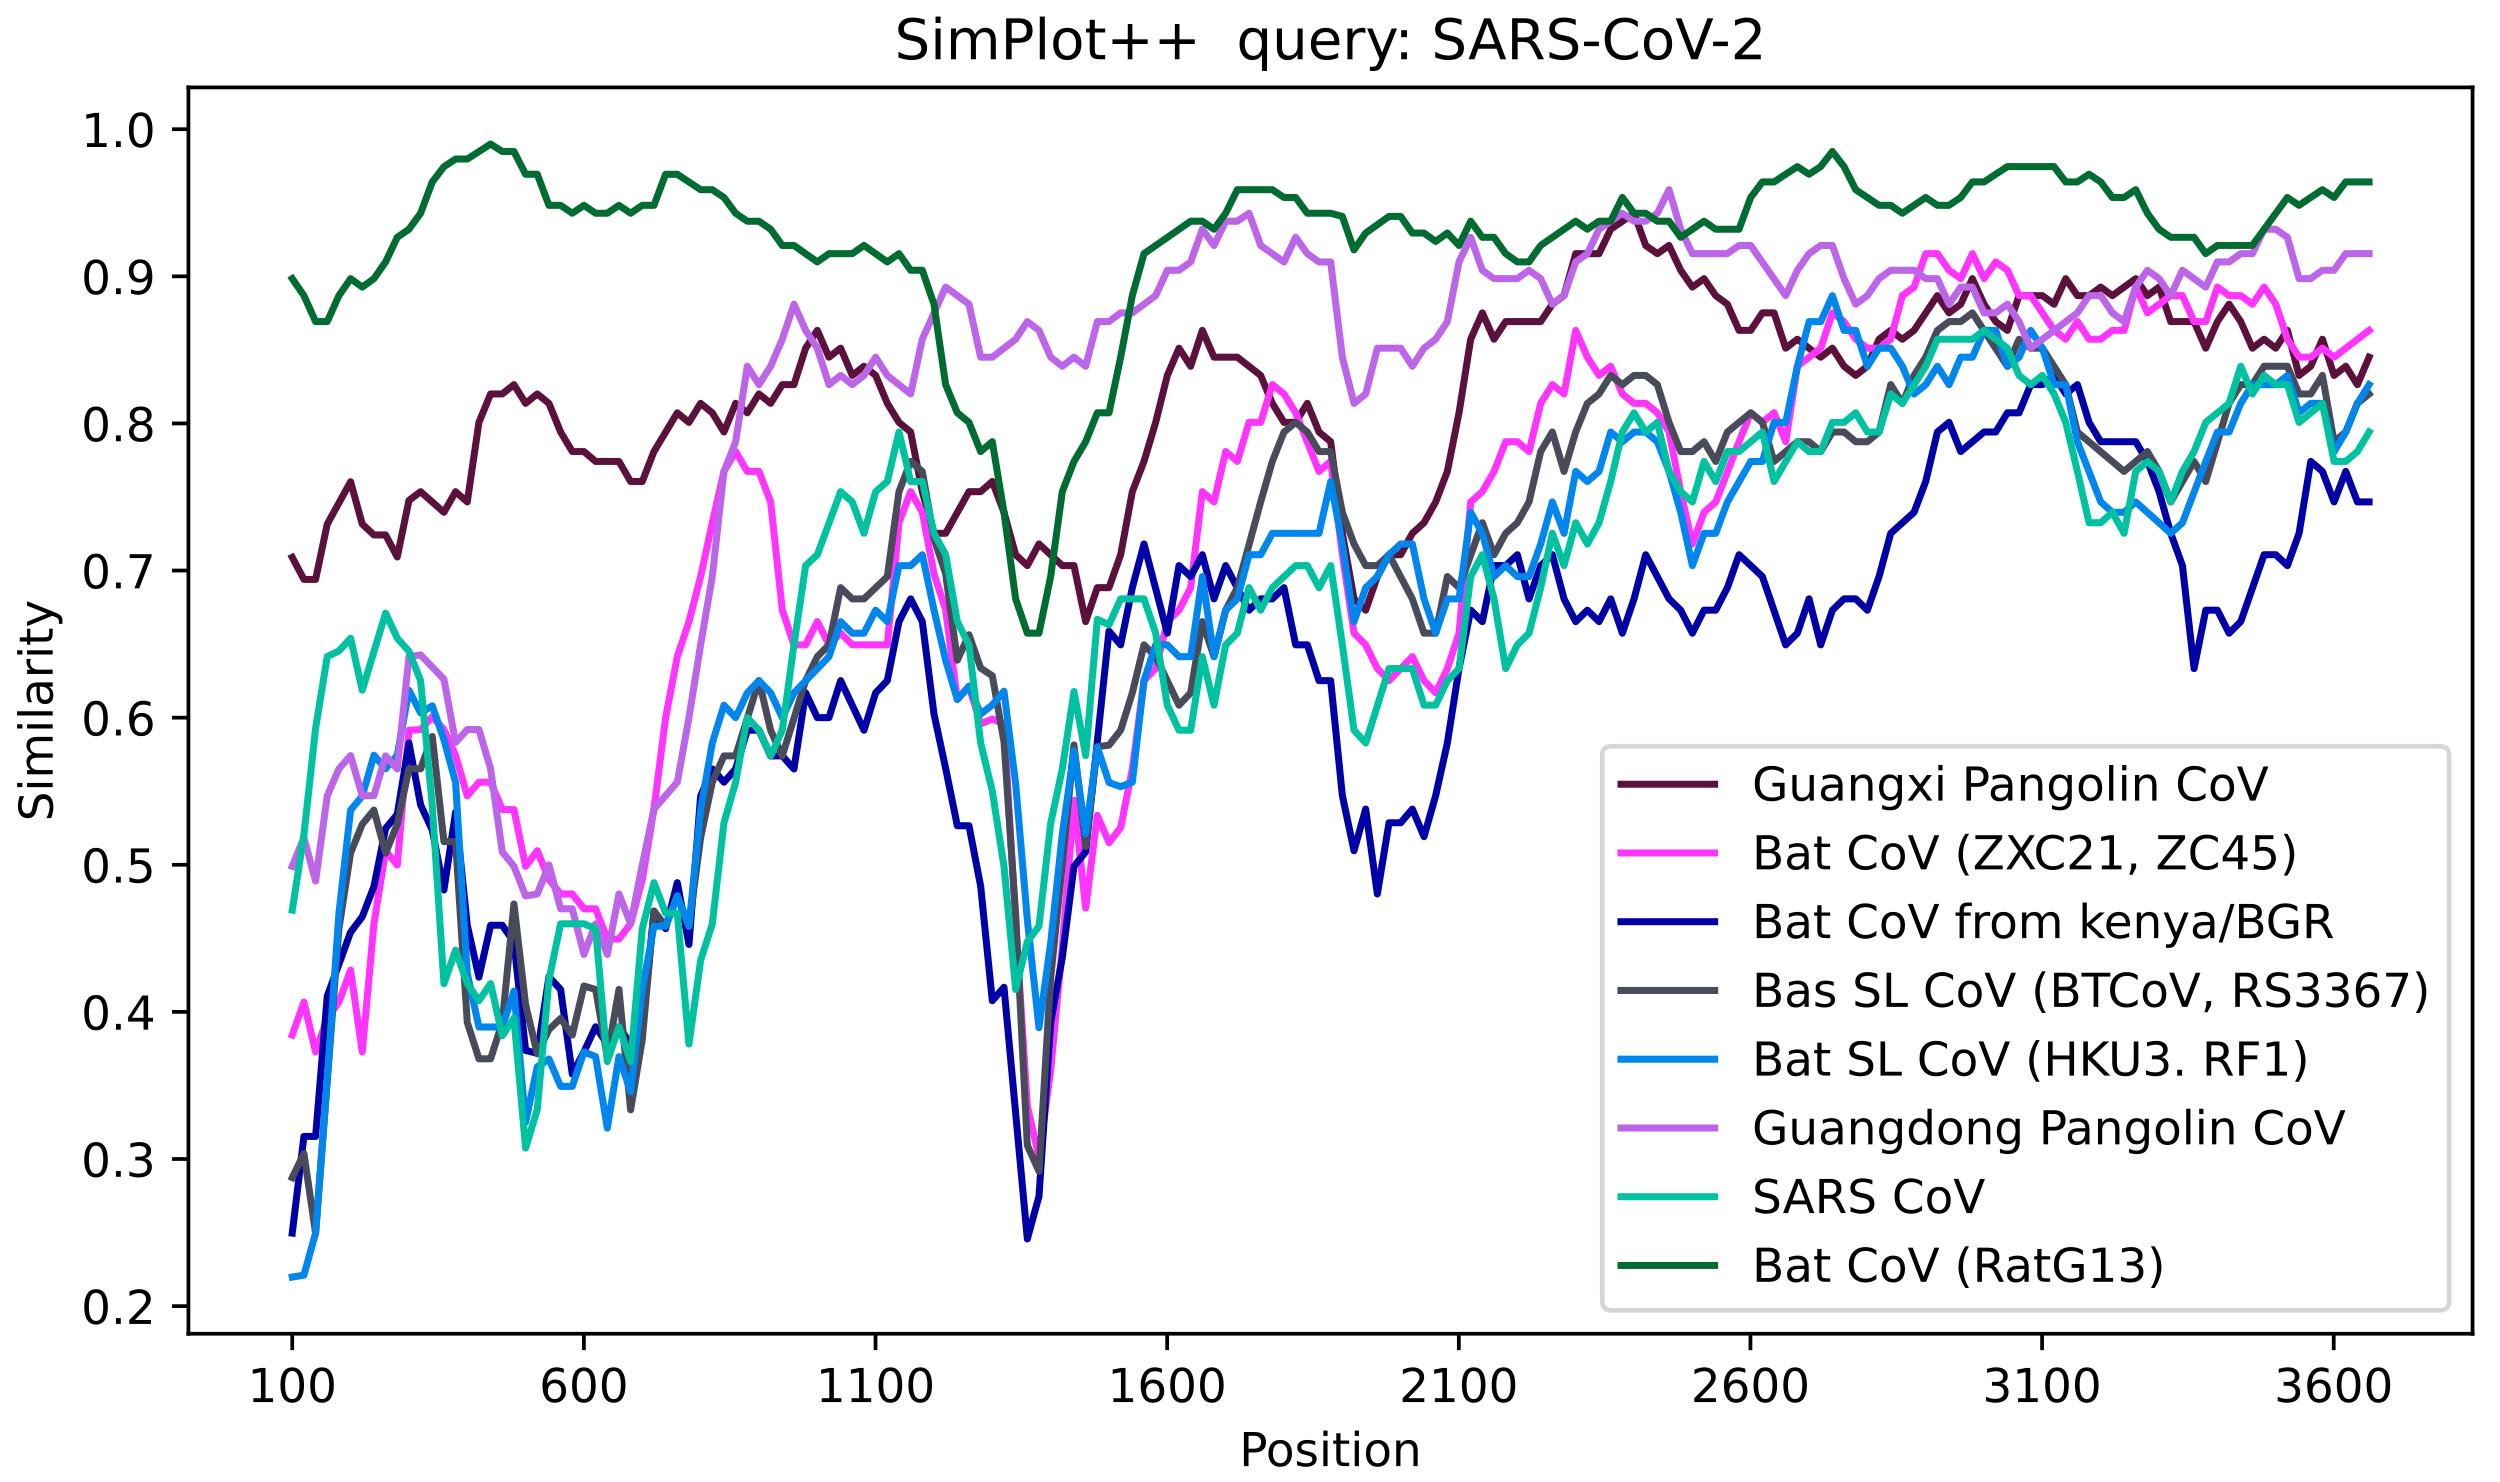 <?xml version="1.0" encoding="UTF-8" standalone="no"?>
<!-- Created with matplotlib (https://matplotlib.org/) -->

<svg
   height="316.428pt"
   version="1.1"
   viewBox="0 0 533.785 316.428"
   width="533.785pt"
   id="svg7657"
   sodipodi:docname="Simplot_ex_clipped.svg"
   inkscape:version="1.2.2 (732a01da63, 2022-12-09)"
   xmlns:inkscape="http://www.inkscape.org/namespaces/inkscape"
   xmlns:sodipodi="http://sodipodi.sourceforge.net/DTD/sodipodi-0.dtd"
   xmlns:xlink="http://www.w3.org/1999/xlink"
   xmlns="http://www.w3.org/2000/svg"
   xmlns:svg="http://www.w3.org/2000/svg"
   xmlns:rdf="http://www.w3.org/1999/02/22-rdf-syntax-ns#"
   xmlns:cc="http://creativecommons.org/ns#"
   xmlns:dc="http://purl.org/dc/elements/1.1/">
  <rect x="0" y="0" width="533.785" height="316.428" fill="#808080" stroke="none"/>
  <sodipodi:namedview
     id="namedview7659"
     pagecolor="#ffffff"
     bordercolor="#cccccc"
     borderopacity="1"
     inkscape:showpageshadow="0"
     inkscape:pageopacity="1"
     inkscape:pagecheckerboard="0"
     inkscape:deskcolor="#d1d1d1"
     inkscape:document-units="pt"
     showgrid="false"
     inkscape:zoom="1.2490992"
     inkscape:cx="324.23366"
     inkscape:cy="244.97654"
     inkscape:window-width="1920"
     inkscape:window-height="1017"
     inkscape:window-x="-8"
     inkscape:window-y="-8"
     inkscape:window-maximized="1"
     inkscape:current-layer="svg7657" />
  <defs
     id="defs6765">
    <style
       type="text/css"
       id="style6763">*{stroke-linecap:butt;stroke-linejoin:round;}</style>
    <clipPath
       clipPathUnits="userSpaceOnUse"
       id="clipPath7728">
      <rect
         style="opacity:0.5;fill:#0000ff;stroke-width:0.75"
         id="rect7730"
         width="533.785"
         height="316.428"
         x="38.428"
         y="22.816" />
    </clipPath>
  </defs>
  <g
     id="figure_1"
     style="opacity:1"
     transform="translate(-38.428,-22.816)">
    <g
       id="patch_1">
      <path
         d="M 0,345.6 H 629.28 V 0 H 0 Z"
         style="fill:#ffffff"
         id="path6767"
         clip-path="url(#clipPath7728)" />
    </g>
    <g
       id="axes_1">
      <g
         id="patch_2">
        <path
           d="M 78.66,307.584 H 566.352 V 41.472 H 78.66 Z"
           style="fill:#ffffff"
           id="path6770" />
      </g>
      <g
         id="matplotlib.axis_1">
        <g
           id="xtick_1">
          <g
             id="line2d_1">
            <defs
               id="defs6774">
              <path
                 d="M 0,0 V 3.5"
                 id="mfad36e634d"
                 style="stroke:#000000;stroke-width:0.8" />
            </defs>
            <g
               id="g6778">
              <use
                 style="stroke:#000000;stroke-width:0.8"
                 x="100.828"
                 xlink:href="#mfad36e634d"
                 y="307.584"
                 id="use6776" />
            </g>
          </g>
          <g
             id="text_1">
            <!-- 100 -->
            <g
               transform="matrix(0.1,0,0,-0.1,91.284,322.182)"
               id="g6791">
              <defs
                 id="defs6783">
                <path
                   d="m 12.406,8.297 h 16.109 v 55.625 L 10.984,60.406 v 8.984 l 17.438,3.516 H 38.281 V 8.297 H 54.391 V 0 H 12.406 Z"
                   id="DejaVuSans-49" />
                <path
                   d="m 31.781,66.406 q -7.609,0 -11.453,-7.5 Q 16.5,51.422 16.5,36.375 q 0,-14.984 3.828,-22.484 3.844,-7.5 11.453,-7.5 7.672,0 11.5,7.5 3.844,7.5 3.844,22.484 0,15.047 -3.844,22.531 -3.828,7.5 -11.5,7.5 z m 0,7.812 q 12.266,0 18.734,-9.703 6.469,-9.688 6.469,-28.141 0,-18.406 -6.469,-28.109 -6.469,-9.688 -18.734,-9.688 -12.25,0 -18.719,9.688 Q 6.594,17.969 6.594,36.375 q 0,18.453 6.469,28.141 6.469,9.703 18.719,9.703 z"
                   id="DejaVuSans-48" />
              </defs>
              <use
                 xlink:href="#DejaVuSans-49"
                 id="use6785" />
              <use
                 x="63.623"
                 xlink:href="#DejaVuSans-48"
                 id="use6787" />
              <use
                 x="127.246"
                 xlink:href="#DejaVuSans-48"
                 id="use6789" />
            </g>
          </g>
        </g>
        <g
           id="xtick_2">
          <g
             id="line2d_2">
            <g
               id="g6797">
              <use
                 style="stroke:#000000;stroke-width:0.8"
                 x="163.097"
                 xlink:href="#mfad36e634d"
                 y="307.584"
                 id="use6795" />
            </g>
          </g>
          <g
             id="text_2">
            <!-- 600 -->
            <g
               transform="matrix(0.1,0,0,-0.1,153.553,322.182)"
               id="g6809">
              <defs
                 id="defs6801">
                <path
                   d="m 33.016,40.375 q -6.641,0 -10.531,-4.547 -3.875,-4.531 -3.875,-12.438 0,-7.859 3.875,-12.438 3.891,-4.562 10.531,-4.562 6.641,0 10.516,4.562 3.875,4.578 3.875,12.438 0,7.906 -3.875,12.438 Q 39.656,40.375 33.016,40.375 Z M 52.594,71.297 V 62.312 q -3.719,1.75 -7.5,2.672 -3.781,0.938 -7.5,0.938 -9.766,0 -14.922,-6.594 -5.141,-6.594 -5.875,-19.922 2.875,4.25 7.219,6.516 4.359,2.266 9.578,2.266 10.984,0 17.359,-6.672 6.375,-6.656 6.375,-18.125 0,-11.234 -6.641,-18.031 -6.641,-6.781 -17.672,-6.781 -12.656,0 -19.344,9.688 -6.688,9.703 -6.688,28.109 0,17.281 8.203,27.562 8.203,10.281 22.016,10.281 3.719,0 7.5,-0.734 3.781,-0.734 7.891,-2.188 z"
                   id="DejaVuSans-54" />
              </defs>
              <use
                 xlink:href="#DejaVuSans-54"
                 id="use6803" />
              <use
                 x="63.623"
                 xlink:href="#DejaVuSans-48"
                 id="use6805" />
              <use
                 x="127.246"
                 xlink:href="#DejaVuSans-48"
                 id="use6807" />
            </g>
          </g>
        </g>
        <g
           id="xtick_3">
          <g
             id="line2d_3">
            <g
               id="g6815">
              <use
                 style="stroke:#000000;stroke-width:0.8"
                 x="225.366"
                 xlink:href="#mfad36e634d"
                 y="307.584"
                 id="use6813" />
            </g>
          </g>
          <g
             id="text_3">
            <!-- 1100 -->
            <g
               transform="matrix(0.1,0,0,-0.1,212.641,322.182)"
               id="g6826">
              <use
                 xlink:href="#DejaVuSans-49"
                 id="use6818" />
              <use
                 x="63.623"
                 xlink:href="#DejaVuSans-49"
                 id="use6820" />
              <use
                 x="127.246"
                 xlink:href="#DejaVuSans-48"
                 id="use6822" />
              <use
                 x="190.869"
                 xlink:href="#DejaVuSans-48"
                 id="use6824" />
            </g>
          </g>
        </g>
        <g
           id="xtick_4">
          <g
             id="line2d_4">
            <g
               id="g6832">
              <use
                 style="stroke:#000000;stroke-width:0.8"
                 x="287.635"
                 xlink:href="#mfad36e634d"
                 y="307.584"
                 id="use6830" />
            </g>
          </g>
          <g
             id="text_4">
            <!-- 1600 -->
            <g
               transform="matrix(0.1,0,0,-0.1,274.91,322.182)"
               id="g6843">
              <use
                 xlink:href="#DejaVuSans-49"
                 id="use6835" />
              <use
                 x="63.623"
                 xlink:href="#DejaVuSans-54"
                 id="use6837" />
              <use
                 x="127.246"
                 xlink:href="#DejaVuSans-48"
                 id="use6839" />
              <use
                 x="190.869"
                 xlink:href="#DejaVuSans-48"
                 id="use6841" />
            </g>
          </g>
        </g>
        <g
           id="xtick_5">
          <g
             id="line2d_5">
            <g
               id="g6849">
              <use
                 style="stroke:#000000;stroke-width:0.8"
                 x="349.904"
                 xlink:href="#mfad36e634d"
                 y="307.584"
                 id="use6847" />
            </g>
          </g>
          <g
             id="text_5">
            <!-- 2100 -->
            <g
               transform="matrix(0.1,0,0,-0.1,337.179,322.182)"
               id="g6863">
              <defs
                 id="defs6853">
                <path
                   d="M 19.188,8.297 H 53.609 V 0 H 7.328 v 8.297 q 5.609,5.812 15.297,15.594 9.703,9.797 12.188,12.641 4.734,5.312 6.609,9 1.891,3.688 1.891,7.25 0,5.812 -4.078,9.469 -4.078,3.672 -10.625,3.672 -4.641,0 -9.797,-1.609 -5.141,-1.609 -11,-4.891 v 9.969 Q 13.766,71.781 18.938,73 q 5.188,1.219 9.484,1.219 11.328,0 18.062,-5.672 6.734,-5.656 6.734,-15.125 0,-4.5 -1.688,-8.531 Q 49.859,40.875 45.406,35.406 44.188,33.984 37.641,27.219 31.109,20.453 19.188,8.297 Z"
                   id="DejaVuSans-50" />
              </defs>
              <use
                 xlink:href="#DejaVuSans-50"
                 id="use6855" />
              <use
                 x="63.623"
                 xlink:href="#DejaVuSans-49"
                 id="use6857" />
              <use
                 x="127.246"
                 xlink:href="#DejaVuSans-48"
                 id="use6859" />
              <use
                 x="190.869"
                 xlink:href="#DejaVuSans-48"
                 id="use6861" />
            </g>
          </g>
        </g>
        <g
           id="xtick_6">
          <g
             id="line2d_6">
            <g
               id="g6869">
              <use
                 style="stroke:#000000;stroke-width:0.8"
                 x="412.174"
                 xlink:href="#mfad36e634d"
                 y="307.584"
                 id="use6867" />
            </g>
          </g>
          <g
             id="text_6">
            <!-- 2600 -->
            <g
               transform="matrix(0.1,0,0,-0.1,399.449,322.182)"
               id="g6880">
              <use
                 xlink:href="#DejaVuSans-50"
                 id="use6872" />
              <use
                 x="63.623"
                 xlink:href="#DejaVuSans-54"
                 id="use6874" />
              <use
                 x="127.246"
                 xlink:href="#DejaVuSans-48"
                 id="use6876" />
              <use
                 x="190.869"
                 xlink:href="#DejaVuSans-48"
                 id="use6878" />
            </g>
          </g>
        </g>
        <g
           id="xtick_7">
          <g
             id="line2d_7">
            <g
               id="g6886">
              <use
                 style="stroke:#000000;stroke-width:0.8"
                 x="474.443"
                 xlink:href="#mfad36e634d"
                 y="307.584"
                 id="use6884" />
            </g>
          </g>
          <g
             id="text_7">
            <!-- 3100 -->
            <g
               transform="matrix(0.1,0,0,-0.1,461.718,322.182)"
               id="g6900">
              <defs
                 id="defs6890">
                <path
                   d="M 40.578,39.312 Q 47.656,37.797 51.625,33 q 3.984,-4.781 3.984,-11.812 0,-10.781 -7.422,-16.703 -7.422,-5.906 -21.094,-5.906 -4.578,0 -9.438,0.906 -4.859,0.906 -10.031,2.719 v 9.516 q 4.094,-2.391 8.969,-3.609 4.891,-1.219 10.219,-1.219 9.266,0 14.125,3.656 4.859,3.656 4.859,10.641 0,6.453 -4.516,10.078 -4.516,3.641 -12.562,3.641 h -8.5 v 8.109 h 8.891 q 7.266,0 11.125,2.906 3.859,2.906 3.859,8.375 0,5.609 -3.984,8.609 -3.969,3.016 -11.391,3.016 -4.062,0 -8.703,-0.891 Q 15.375,64.156 9.812,62.312 v 8.781 q 5.625,1.562 10.531,2.344 4.906,0.781 9.25,0.781 11.234,0 17.766,-5.109 6.547,-5.094 6.547,-13.781 0,-6.062 -3.469,-10.234 -3.469,-4.172 -9.859,-5.781 z"
                   id="DejaVuSans-51" />
              </defs>
              <use
                 xlink:href="#DejaVuSans-51"
                 id="use6892" />
              <use
                 x="63.623"
                 xlink:href="#DejaVuSans-49"
                 id="use6894" />
              <use
                 x="127.246"
                 xlink:href="#DejaVuSans-48"
                 id="use6896" />
              <use
                 x="190.869"
                 xlink:href="#DejaVuSans-48"
                 id="use6898" />
            </g>
          </g>
        </g>
        <g
           id="xtick_8">
          <g
             id="line2d_8">
            <g
               id="g6906">
              <use
                 style="stroke:#000000;stroke-width:0.8"
                 x="536.712"
                 xlink:href="#mfad36e634d"
                 y="307.584"
                 id="use6904" />
            </g>
          </g>
          <g
             id="text_8">
            <!-- 3600 -->
            <g
               transform="matrix(0.1,0,0,-0.1,523.987,322.182)"
               id="g6917">
              <use
                 xlink:href="#DejaVuSans-51"
                 id="use6909" />
              <use
                 x="63.623"
                 xlink:href="#DejaVuSans-54"
                 id="use6911" />
              <use
                 x="127.246"
                 xlink:href="#DejaVuSans-48"
                 id="use6913" />
              <use
                 x="190.869"
                 xlink:href="#DejaVuSans-48"
                 id="use6915" />
            </g>
          </g>
        </g>
        <g
           id="text_9">
          <!-- Position -->
          <g
             transform="matrix(0.1,0,0,-0.1,303.042,335.861)"
             id="g6945">
            <defs
               id="defs6927">
              <path
                 d="M 19.672,64.797 V 37.406 h 12.406 q 6.891,0 10.641,3.562 3.766,3.562 3.766,10.156 0,6.547 -3.766,10.109 -3.75,3.562 -10.641,3.562 z M 9.812,72.906 h 22.266 q 12.266,0 18.531,-5.547 6.281,-5.547 6.281,-16.234 0,-10.797 -6.281,-16.312 -6.266,-5.516 -18.531,-5.516 H 19.672 V 0 H 9.812 Z"
                 id="DejaVuSans-80" />
              <path
                 d="m 30.609,48.391 q -7.219,0 -11.422,-5.641 -4.203,-5.641 -4.203,-15.453 0,-9.812 4.172,-15.453 4.188,-5.641 11.453,-5.641 7.188,0 11.375,5.656 4.203,5.672 4.203,15.438 0,9.719 -4.203,15.406 -4.188,5.688 -11.375,5.688 z m 0,7.609 q 11.719,0 18.406,-7.625 6.703,-7.609 6.703,-21.078 0,-13.422 -6.703,-21.078 -6.688,-7.641 -18.406,-7.641 -11.766,0 -18.438,7.641 -6.656,7.656 -6.656,21.078 0,13.469 6.656,21.078 Q 18.844,56 30.609,56 Z"
                 id="DejaVuSans-111" />
              <path
                 d="m 44.281,53.078 v -8.5 Q 40.484,46.531 36.375,47.5 q -4.094,0.984 -8.5,0.984 -6.688,0 -10.031,-2.047 Q 14.5,44.391 14.5,40.281 q 0,-3.125 2.391,-4.906 2.391,-1.781 9.625,-3.391 l 3.078,-0.688 Q 39.156,29.25 43.188,25.516 47.219,21.781 47.219,15.094 q 0,-7.625 -6.031,-12.078 -6.031,-4.438 -16.578,-4.438 -4.391,0 -9.156,0.859 Q 10.688,0.297 5.422,2 v 9.281 q 4.984,-2.594 9.812,-3.891 4.828,-1.281 9.578,-1.281 6.344,0 9.75,2.172 3.422,2.172 3.422,6.125 0,3.656 -2.469,5.609 -2.453,1.953 -10.812,3.766 l -3.125,0.734 q -8.344,1.75 -12.062,5.391 -3.703,3.641 -3.703,9.984 0,7.719 5.469,11.906 Q 16.75,56 26.812,56 q 4.969,0 9.359,-0.734 4.406,-0.719 8.109,-2.188 z"
                 id="DejaVuSans-115" />
              <path
                 d="M 9.422,54.688 H 18.406 V 0 H 9.422 Z m 0,21.297 H 18.406 V 64.594 H 9.422 Z"
                 id="DejaVuSans-105" />
              <path
                 d="M 18.312,70.219 V 54.688 h 18.5 v -6.984 h -18.5 v -29.688 q 0,-6.688 1.828,-8.594 1.828,-1.906 7.453,-1.906 H 36.812 V 0 H 27.594 Q 17.188,0 13.234,3.875 9.281,7.766 9.281,18.016 v 29.688 H 2.688 V 54.688 h 6.594 v 15.531 z"
                 id="DejaVuSans-116" />
              <path
                 d="M 54.891,33.016 V 0 H 45.906 v 32.719 q 0,7.766 -3.031,11.609 -3.031,3.859 -9.078,3.859 -7.281,0 -11.484,-4.641 -4.203,-4.625 -4.203,-12.641 V 0 h -9.031 v 54.688 h 9.031 v -8.5 q 3.234,4.938 7.594,7.375 4.375,2.438 10.094,2.438 9.422,0 14.25,-5.828 4.844,-5.828 4.844,-17.156 z"
                 id="DejaVuSans-110" />
            </defs>
            <use
               xlink:href="#DejaVuSans-80"
               id="use6929" />
            <use
               x="56.678"
               xlink:href="#DejaVuSans-111"
               id="use6931" />
            <use
               x="117.859"
               xlink:href="#DejaVuSans-115"
               id="use6933" />
            <use
               x="169.959"
               xlink:href="#DejaVuSans-105"
               id="use6935" />
            <use
               x="197.742"
               xlink:href="#DejaVuSans-116"
               id="use6937" />
            <use
               x="236.951"
               xlink:href="#DejaVuSans-105"
               id="use6939" />
            <use
               x="264.734"
               xlink:href="#DejaVuSans-111"
               id="use6941" />
            <use
               x="325.916"
               xlink:href="#DejaVuSans-110"
               id="use6943" />
          </g>
        </g>
      </g>
      <g
         id="matplotlib.axis_2">
        <g
           id="ytick_1">
          <g
             id="line2d_9">
            <defs
               id="defs6950">
              <path
                 d="M 0,0 H -3.5"
                 id="m4b51e8b48a"
                 style="stroke:#000000;stroke-width:0.8" />
            </defs>
            <g
               id="g6954">
              <use
                 style="stroke:#000000;stroke-width:0.8"
                 x="78.66"
                 xlink:href="#m4b51e8b48a"
                 y="301.689"
                 id="use6952" />
            </g>
          </g>
          <g
             id="text_10">
            <!-- 0.2 -->
            <g
               transform="matrix(0.1,0,0,-0.1,55.757,305.488)"
               id="g6966">
              <defs
                 id="defs6958">
                <path
                   d="M 10.688,12.406 H 21 V 0 H 10.688 Z"
                   id="DejaVuSans-46" />
              </defs>
              <use
                 xlink:href="#DejaVuSans-48"
                 id="use6960" />
              <use
                 x="63.623"
                 xlink:href="#DejaVuSans-46"
                 id="use6962" />
              <use
                 x="95.41"
                 xlink:href="#DejaVuSans-50"
                 id="use6964" />
            </g>
          </g>
        </g>
        <g
           id="ytick_2">
          <g
             id="line2d_10">
            <g
               id="g6972">
              <use
                 style="stroke:#000000;stroke-width:0.8"
                 x="78.66"
                 xlink:href="#m4b51e8b48a"
                 y="270.279"
                 id="use6970" />
            </g>
          </g>
          <g
             id="text_11">
            <!-- 0.3 -->
            <g
               transform="matrix(0.1,0,0,-0.1,55.757,274.078)"
               id="g6981">
              <use
                 xlink:href="#DejaVuSans-48"
                 id="use6975" />
              <use
                 x="63.623"
                 xlink:href="#DejaVuSans-46"
                 id="use6977" />
              <use
                 x="95.41"
                 xlink:href="#DejaVuSans-51"
                 id="use6979" />
            </g>
          </g>
        </g>
        <g
           id="ytick_3">
          <g
             id="line2d_11">
            <g
               id="g6987">
              <use
                 style="stroke:#000000;stroke-width:0.8"
                 x="78.66"
                 xlink:href="#m4b51e8b48a"
                 y="238.868"
                 id="use6985" />
            </g>
          </g>
          <g
             id="text_12">
            <!-- 0.4 -->
            <g
               transform="matrix(0.1,0,0,-0.1,55.757,242.668)"
               id="g6999">
              <defs
                 id="defs6991">
                <path
                   d="M 37.797,64.312 12.891,25.391 h 24.906 z m -2.594,8.594 h 12.406 V 25.391 h 10.406 V 17.188 H 47.609 V 0 h -9.812 V 17.188 H 4.891 v 9.516 z"
                   id="DejaVuSans-52" />
              </defs>
              <use
                 xlink:href="#DejaVuSans-48"
                 id="use6993" />
              <use
                 x="63.623"
                 xlink:href="#DejaVuSans-46"
                 id="use6995" />
              <use
                 x="95.41"
                 xlink:href="#DejaVuSans-52"
                 id="use6997" />
            </g>
          </g>
        </g>
        <g
           id="ytick_4">
          <g
             id="line2d_12">
            <g
               id="g7005">
              <use
                 style="stroke:#000000;stroke-width:0.8"
                 x="78.66"
                 xlink:href="#m4b51e8b48a"
                 y="207.458"
                 id="use7003" />
            </g>
          </g>
          <g
             id="text_13">
            <!-- 0.5 -->
            <g
               transform="matrix(0.1,0,0,-0.1,55.757,211.257)"
               id="g7017">
              <defs
                 id="defs7009">
                <path
                   d="m 10.797,72.906 h 38.719 v -8.312 h -29.688 V 46.734 q 2.141,0.734 4.281,1.094 2.156,0.359 4.312,0.359 Q 40.625,48.188 47.75,41.5 54.891,34.812 54.891,23.391 54.891,11.625 47.562,5.094 40.234,-1.422 26.906,-1.422 q -4.594,0 -9.359,0.781 -4.75,0.781 -9.828,2.344 V 11.625 q 4.391,-2.391 9.078,-3.562 4.688,-1.172 9.906,-1.172 8.453,0 13.375,4.438 4.938,4.438 4.938,12.062 0,7.609 -4.938,12.047 -4.922,4.453 -13.375,4.453 -3.953,0 -7.891,-0.875 -3.922,-0.875 -8.016,-2.734 z"
                   id="DejaVuSans-53" />
              </defs>
              <use
                 xlink:href="#DejaVuSans-48"
                 id="use7011" />
              <use
                 x="63.623"
                 xlink:href="#DejaVuSans-46"
                 id="use7013" />
              <use
                 x="95.41"
                 xlink:href="#DejaVuSans-53"
                 id="use7015" />
            </g>
          </g>
        </g>
        <g
           id="ytick_5">
          <g
             id="line2d_13">
            <g
               id="g7023">
              <use
                 style="stroke:#000000;stroke-width:0.8"
                 x="78.66"
                 xlink:href="#m4b51e8b48a"
                 y="176.048"
                 id="use7021" />
            </g>
          </g>
          <g
             id="text_14">
            <!-- 0.6 -->
            <g
               transform="matrix(0.1,0,0,-0.1,55.757,179.847)"
               id="g7032">
              <use
                 xlink:href="#DejaVuSans-48"
                 id="use7026" />
              <use
                 x="63.623"
                 xlink:href="#DejaVuSans-46"
                 id="use7028" />
              <use
                 x="95.41"
                 xlink:href="#DejaVuSans-54"
                 id="use7030" />
            </g>
          </g>
        </g>
        <g
           id="ytick_6">
          <g
             id="line2d_14">
            <g
               id="g7038">
              <use
                 style="stroke:#000000;stroke-width:0.8"
                 x="78.66"
                 xlink:href="#m4b51e8b48a"
                 y="144.637"
                 id="use7036" />
            </g>
          </g>
          <g
             id="text_15">
            <!-- 0.7 -->
            <g
               transform="matrix(0.1,0,0,-0.1,55.757,148.436)"
               id="g7050">
              <defs
                 id="defs7042">
                <path
                   d="m 8.203,72.906 h 46.875 V 68.703 L 28.609,0 H 18.312 L 43.219,64.594 H 8.203 Z"
                   id="DejaVuSans-55" />
              </defs>
              <use
                 xlink:href="#DejaVuSans-48"
                 id="use7044" />
              <use
                 x="63.623"
                 xlink:href="#DejaVuSans-46"
                 id="use7046" />
              <use
                 x="95.41"
                 xlink:href="#DejaVuSans-55"
                 id="use7048" />
            </g>
          </g>
        </g>
        <g
           id="ytick_7">
          <g
             id="line2d_15">
            <g
               id="g7056">
              <use
                 style="stroke:#000000;stroke-width:0.8"
                 x="78.66"
                 xlink:href="#m4b51e8b48a"
                 y="113.227"
                 id="use7054" />
            </g>
          </g>
          <g
             id="text_16">
            <!-- 0.8 -->
            <g
               transform="matrix(0.1,0,0,-0.1,55.757,117.026)"
               id="g7068">
              <defs
                 id="defs7060">
                <path
                   d="m 31.781,34.625 q -7.031,0 -11.062,-3.766 -4.016,-3.766 -4.016,-10.344 0,-6.594 4.016,-10.359 4.031,-3.766 11.062,-3.766 7.031,0 11.078,3.781 4.062,3.797 4.062,10.344 0,6.578 -4.031,10.344 Q 38.875,34.625 31.781,34.625 Z m -9.859,4.188 Q 15.578,40.375 12.031,44.719 8.5,49.078 8.5,55.328 q 0,8.734 6.219,13.812 6.234,5.078 17.062,5.078 10.891,0 17.094,-5.078 6.203,-5.078 6.203,-13.812 0,-6.25 -3.547,-10.609 Q 48,40.375 41.703,38.812 q 7.125,-1.656 11.094,-6.5 3.984,-4.828 3.984,-11.797 0,-10.609 -6.469,-16.281 -6.469,-5.656 -18.531,-5.656 -12.047,0 -18.531,5.656 -6.469,5.672 -6.469,16.281 0,6.969 4,11.797 4.016,4.844 11.141,6.5 z M 18.312,54.391 q 0,-5.656 3.531,-8.828 3.547,-3.172 9.938,-3.172 6.359,0 9.938,3.172 3.594,3.172 3.594,8.828 0,5.672 -3.594,8.844 -3.578,3.172 -9.938,3.172 -6.391,0 -9.938,-3.172 Q 18.312,60.062 18.312,54.391 Z"
                   id="DejaVuSans-56" />
              </defs>
              <use
                 xlink:href="#DejaVuSans-48"
                 id="use7062" />
              <use
                 x="63.623"
                 xlink:href="#DejaVuSans-46"
                 id="use7064" />
              <use
                 x="95.41"
                 xlink:href="#DejaVuSans-56"
                 id="use7066" />
            </g>
          </g>
        </g>
        <g
           id="ytick_8">
          <g
             id="line2d_16">
            <g
               id="g7074">
              <use
                 style="stroke:#000000;stroke-width:0.8"
                 x="78.66"
                 xlink:href="#m4b51e8b48a"
                 y="81.816"
                 id="use7072" />
            </g>
          </g>
          <g
             id="text_17">
            <!-- 0.9 -->
            <g
               transform="matrix(0.1,0,0,-0.1,55.757,85.615)"
               id="g7086">
              <defs
                 id="defs7078">
                <path
                   d="M 10.984,1.516 V 10.5 Q 14.703,8.734 18.5,7.812 q 3.812,-0.922 7.484,-0.922 9.766,0 14.906,6.562 5.156,6.562 5.891,19.953 -2.828,-4.203 -7.188,-6.453 -4.344,-2.25 -9.609,-2.25 -10.938,0 -17.312,6.609 -6.375,6.625 -6.375,18.109 0,11.219 6.641,18 6.641,6.797 17.672,6.797 12.656,0 19.312,-9.703 6.672,-9.688 6.672,-28.141 0,-17.234 -8.188,-27.516 -8.172,-10.281 -21.984,-10.281 -3.719,0 -7.531,0.734 -3.797,0.734 -7.906,2.203 z m 19.625,30.906 q 6.641,0 10.516,4.531 3.891,4.547 3.891,12.469 0,7.859 -3.891,12.422 -3.875,4.562 -10.516,4.562 -6.641,0 -10.516,-4.562 -3.875,-4.562 -3.875,-12.422 0,-7.922 3.875,-12.469 3.875,-4.531 10.516,-4.531 z"
                   id="DejaVuSans-57" />
              </defs>
              <use
                 xlink:href="#DejaVuSans-48"
                 id="use7080" />
              <use
                 x="63.623"
                 xlink:href="#DejaVuSans-46"
                 id="use7082" />
              <use
                 x="95.41"
                 xlink:href="#DejaVuSans-57"
                 id="use7084" />
            </g>
          </g>
        </g>
        <g
           id="ytick_9">
          <g
             id="line2d_17">
            <g
               id="g7092">
              <use
                 style="stroke:#000000;stroke-width:0.8"
                 x="78.66"
                 xlink:href="#m4b51e8b48a"
                 y="50.406"
                 id="use7090" />
            </g>
          </g>
          <g
             id="text_18">
            <!-- 1.0 -->
            <g
               transform="matrix(0.1,0,0,-0.1,55.757,54.205)"
               id="g7101">
              <use
                 xlink:href="#DejaVuSans-49"
                 id="use7095" />
              <use
                 x="63.623"
                 xlink:href="#DejaVuSans-46"
                 id="use7097" />
              <use
                 x="95.41"
                 xlink:href="#DejaVuSans-48"
                 id="use7099" />
            </g>
          </g>
        </g>
        <g
           id="text_19">
          <!-- Similarity -->
          <g
             transform="matrix(0,-0.1,-0.1,0,49.677,198.168)"
             id="g7133">
            <defs
               id="defs7111">
              <path
                 d="m 53.516,70.516 v -9.625 q -5.609,2.688 -10.594,4 -4.984,1.328 -9.625,1.328 -8.047,0 -12.422,-3.125 -4.375,-3.125 -4.375,-8.891 0,-4.844 2.906,-7.312 2.906,-2.453 11.016,-3.969 L 36.375,41.703 Q 47.406,39.594 52.656,34.297 57.906,29 57.906,20.125 q 0,-10.609 -7.109,-16.078 -7.094,-5.469 -20.812,-5.469 -5.172,0 -11.016,1.172 Q 13.141,0.922 6.891,3.219 V 13.375 q 6,-3.359 11.766,-5.078 5.766,-1.703 11.328,-1.703 8.438,0 13.031,3.312 4.594,3.328 4.594,9.484 0,5.359 -3.297,8.391 Q 41.016,30.812 33.5,32.328 L 27.484,33.5 q -11.031,2.188 -15.969,6.875 -4.922,4.688 -4.922,13.047 0,9.672 6.812,15.234 6.812,5.562 18.766,5.562 5.141,0 10.453,-0.938 5.328,-0.922 10.891,-2.766 z"
                 id="DejaVuSans-83" />
              <path
                 d="M 52,44.188 Q 55.375,50.25 60.062,53.125 64.75,56 71.094,56 q 8.547,0 13.188,-5.984 4.641,-5.969 4.641,-17 V 0 h -9.031 v 32.719 q 0,7.859 -2.797,11.656 -2.781,3.812 -8.484,3.812 -6.984,0 -11.047,-4.641 -4.047,-4.625 -4.047,-12.641 V 0 h -9.031 v 32.719 q 0,7.906 -2.781,11.688 -2.781,3.781 -8.594,3.781 -6.891,0 -10.953,-4.656 -4.047,-4.656 -4.047,-12.625 V 0 h -9.031 v 54.688 h 9.031 v -8.5 q 3.078,5.031 7.375,7.422 Q 29.781,56 35.688,56 41.656,56 45.828,52.969 50,49.953 52,44.188 Z"
                 id="DejaVuSans-109" />
              <path
                 d="M 9.422,75.984 H 18.406 V 0 H 9.422 Z"
                 id="DejaVuSans-108" />
              <path
                 d="m 34.281,27.484 q -10.891,0 -15.094,-2.484 -4.203,-2.484 -4.203,-8.5 0,-4.781 3.156,-7.594 3.156,-2.797 8.562,-2.797 7.484,0 12,5.297 4.516,5.297 4.516,14.078 v 2 z m 17.922,3.719 V 0 H 43.219 v 8.297 q -3.078,-4.969 -7.672,-7.344 -4.594,-2.375 -11.234,-2.375 -8.391,0 -13.359,4.719 Q 6,8.016 6,15.922 q 0,9.219 6.172,13.906 6.188,4.688 18.438,4.688 H 43.219 v 0.891 q 0,6.203 -4.078,9.594 -4.078,3.391 -11.453,3.391 -4.688,0 -9.141,-1.125 -4.438,-1.125 -8.531,-3.375 v 8.312 q 4.922,1.906 9.562,2.844 Q 24.219,56 28.609,56 q 11.875,0 17.734,-6.156 5.859,-6.141 5.859,-18.641 z"
                 id="DejaVuSans-97" />
              <path
                 d="m 41.109,46.297 q -1.516,0.875 -3.297,1.281 Q 36.031,48 33.891,48 26.266,48 22.188,43.047 18.109,38.094 18.109,28.812 V 0 h -9.031 v 54.688 h 9.031 v -8.5 q 2.844,4.984 7.375,7.391 Q 30.031,56 36.531,56 q 0.922,0 2.047,-0.125 1.125,-0.109 2.484,-0.359 z"
                 id="DejaVuSans-114" />
              <path
                 d="M 32.172,-5.078 Q 28.375,-14.844 24.75,-17.812 q -3.609,-2.984 -9.656,-2.984 h -7.188 v 7.516 h 5.281 q 3.703,0 5.75,1.766 2.062,1.75 4.547,8.297 L 25.094,0.875 2.984,54.688 H 12.5 L 29.594,11.922 46.688,54.688 h 9.516 z"
                 id="DejaVuSans-121" />
            </defs>
            <use
               xlink:href="#DejaVuSans-83"
               id="use7113" />
            <use
               x="63.477"
               xlink:href="#DejaVuSans-105"
               id="use7115" />
            <use
               x="91.26"
               xlink:href="#DejaVuSans-109"
               id="use7117" />
            <use
               x="188.672"
               xlink:href="#DejaVuSans-105"
               id="use7119" />
            <use
               x="216.455"
               xlink:href="#DejaVuSans-108"
               id="use7121" />
            <use
               x="244.238"
               xlink:href="#DejaVuSans-97"
               id="use7123" />
            <use
               x="305.518"
               xlink:href="#DejaVuSans-114"
               id="use7125" />
            <use
               x="346.631"
               xlink:href="#DejaVuSans-105"
               id="use7127" />
            <use
               x="374.414"
               xlink:href="#DejaVuSans-116"
               id="use7129" />
            <use
               x="413.623"
               xlink:href="#DejaVuSans-121"
               id="use7131" />
          </g>
        </g>
      </g>
      <g
         id="line2d_18">
        <path
           clip-path="url(#p0cfdd7ad18)"
           d="m 100.828,141.817 2.491,4.712 h 2.491 l 2.491,-11.811 4.982,-9.04 2.491,9.04 2.491,2.315 h 2.491 l 2.491,4.7 2.491,-12.062 2.491,-1.877 4.982,4.403 2.491,-4.403 2.491,2.191 2.491,-16.986 2.491,-6.067 h 2.491 l 2.491,-1.988 2.491,3.993 2.491,-2.005 2.491,2.005 2.491,6.119 2.491,4.17 h 2.491 l 2.491,2.113 h 4.982 l 2.491,4.283 h 2.491 l 2.491,-6.396 4.982,-8.267 2.491,2.04 2.491,-4.062 2.491,2.022 2.491,4.097 2.491,-6.119 2.491,2.022 2.491,-4.027 2.491,2.005 2.491,-3.993 h 2.491 l 2.491,-7.788 2.491,-3.8 2.491,5.723 2.491,-1.923 2.491,5.817 2.491,-1.955 2.491,1.955 2.491,5.964 2.491,4.062 2.491,2.057 2.491,12.737 2.491,8.891 h 2.491 l 4.982,-8.891 h 2.491 l 2.491,-2.171 2.491,6.575 2.491,9.062 2.491,2.321 2.491,-4.619 4.982,4.619 h 2.491 l 2.491,11.961 2.491,-7.249 h 2.491 l 2.491,-7.033 2.491,-13.465 2.491,-6.455 2.491,-8.34 2.491,-10.026 2.491,-5.817 2.491,3.862 2.491,-7.662 2.491,5.723 h 4.982 l 4.982,3.894 2.491,5.964 2.491,4.062 h 2.491 l 2.491,-4.062 2.491,6.119 2.491,2.076 2.491,19.552 2.491,13.999 2.491,2.416 2.491,-7.176 2.491,-4.665 h 2.491 l 2.491,-4.574 2.491,-2.254 2.491,-4.445 2.491,-6.514 2.491,-12.512 2.491,-15.711 2.491,-5.632 2.491,5.632 2.491,-3.769 h 7.472 l 2.491,-3.71 2.491,-1.833 2.491,-8.958 h 4.982 l 2.491,-5.216 4.982,-3.414 2.491,6.879 2.491,1.752 2.491,-1.752 2.491,5.294 2.491,3.597 2.491,-1.805 2.491,3.624 2.491,1.833 2.491,5.587 h 2.491 l 2.491,-3.739 h 2.491 l 2.491,7.539 2.491,-1.908 4.982,3.831 2.491,-1.923 2.491,3.862 2.491,1.955 2.491,-1.955 2.491,-5.77 2.491,-1.892 2.491,1.892 2.491,-1.892 4.982,-7.42 2.491,3.681 2.491,-1.848 2.491,-5.458 2.491,5.458 2.491,3.71 2.491,1.877 2.491,-7.42 h 4.982 l 2.491,1.833 2.491,-5.458 2.491,3.624 h 2.491 l 2.491,-1.819 2.491,1.819 4.982,-3.624 2.491,3.624 2.491,-1.819 2.491,7.362 h 4.982 l 2.491,5.677 2.491,-5.677 2.491,-3.71 2.491,3.71 2.491,5.677 2.491,-1.908 2.491,1.908 2.491,-3.8 2.491,9.617 2.491,-1.955 2.491,-5.77 2.491,7.725 2.491,-1.955 2.491,3.926 2.491,-5.865 v 0"
           style="fill:none;stroke:#5b113c;stroke-width:1.5;stroke-linecap:square"
           id="path7137" />
      </g>
      <g
         id="line2d_19">
        <path
           clip-path="url(#p0cfdd7ad18)"
           d="m 100.828,243.811 2.491,-7.033 2.491,10.629 2.491,-7.139 2.491,-3.49 2.491,-6.829 2.491,17.458 2.491,-27.344 2.491,-15.607 2.491,3.04 2.491,-28.765 2.491,-0.151 2.491,-2.731 2.491,2.731 2.491,5.56 2.491,8.593 2.491,-2.899 h 2.491 l 2.491,5.835 h 2.491 l 2.491,12.122 2.491,-3.335 2.491,6.119 2.491,3.12 h 2.491 l 2.491,3.162 h 2.491 l 2.491,6.455 h 2.491 l 2.491,-3.249 2.491,-9.488 2.491,-15.01 2.491,-19.527 2.491,-13.019 2.491,-7.479 2.491,-9.617 2.491,-11.494 2.491,-10.959 2.491,-4.245 2.491,4.245 h 2.491 l 2.491,6.514 2.491,23.114 2.491,7.401 h 2.491 l 2.491,-4.96 2.491,4.96 2.491,-2.493 2.491,2.493 h 7.472 l 2.491,-26.07 2.491,-6.636 2.491,4.403 2.491,13.091 2.491,7.746 2.491,19.13 2.491,-2.83 2.491,8.047 2.491,-1.043 2.491,1.043 2.491,42.434 2.491,39.149 2.491,10.896 2.491,-18.521 2.491,-26.448 2.491,-31.196 2.491,23.001 2.491,-19.787 2.491,5.826 2.491,-3.207 2.491,-12.532 2.491,-18.856 2.491,-2.575 2.491,-10.026 2.491,-2.441 2.491,-4.808 2.491,-20.498 2.491,2.191 2.491,-10.759 2.491,2.113 2.491,-8.34 h 2.491 l 2.491,-8.055 2.491,1.988 2.491,4.027 4.982,12.512 2.491,-2.132 2.491,19.92 2.491,16.749 2.491,2.493 2.491,5.066 2.491,2.575 4.982,-5.121 2.491,5.121 2.491,2.603 2.491,-5.178 2.491,-7.559 2.491,-28.022 2.491,-2.191 2.491,-4.323 2.491,-6.339 h 2.491 l 2.491,2.094 2.491,-10.289 2.491,-3.993 2.491,1.988 2.491,-13.576 2.491,5.723 2.491,3.894 2.491,-1.955 2.491,5.914 2.491,2.005 h 2.491 l 2.491,2.022 2.491,4.097 2.491,12.737 2.491,11.167 2.491,-6.763 2.491,-2.212 4.982,-12.853 2.491,-6.173 2.491,2.04 2.491,-2.04 2.491,6.173 2.491,-16.114 4.982,-3.862 2.491,-7.539 2.491,1.862 2.491,3.769 2.491,1.908 h 2.491 l 2.491,-1.908 2.491,-9.313 2.491,-1.819 2.491,-7.139 h 2.491 l 2.491,3.543 2.491,1.791 2.491,-5.334 2.491,5.334 2.491,-3.569 2.491,1.778 2.491,5.416 h 2.491 l 4.982,7.42 2.491,1.892 2.491,-3.769 2.491,3.769 h 2.491 l 2.491,-1.892 h 2.491 l 2.491,-9.24 2.491,5.5 4.982,-3.681 h 2.491 l 2.491,5.543 h 2.491 l 2.491,-7.362 2.491,1.819 h 2.491 l 2.491,1.833 2.491,-3.652 2.491,3.652 2.491,7.479 2.491,3.831 h 2.491 l 2.491,-1.923 2.491,1.923 7.472,-5.723 v 0"
           style="fill:none;stroke:#ff34ff;stroke-width:1.5;stroke-linecap:square"
           id="path7140" />
      </g>
      <g
         id="line2d_20">
        <path
           clip-path="url(#p0cfdd7ad18)"
           d="m 100.828,286.1 2.491,-20.636 h 2.491 l 2.491,-29.955 4.982,-13.661 2.491,-3.295 2.491,-6.455 2.491,-12.402 2.491,-3.001 2.491,-15.241 2.491,13.202 2.491,5.39 2.491,12.788 2.491,-16.597 2.491,24.132 2.491,11.088 2.491,-11.088 h 2.491 l 2.491,3.638 2.491,23.096 2.491,0.604 2.491,-16.33 2.491,2.707 2.491,18.061 2.491,-4.739 2.491,-5.356 2.491,3.681 2.491,-3.681 2.491,3.681 2.491,-3.681 2.491,-24.272 2.491,3.318 2.491,-9.817 2.491,13.183 2.491,-31.669 2.491,-5.795 2.491,2.821 2.491,-2.821 2.491,-8.267 h 2.491 l 2.491,5.479 h 2.491 l 2.491,2.788 2.491,-16.253 2.491,5.294 h 2.491 l 2.491,-7.897 4.982,10.59 2.491,-7.986 2.491,-2.603 2.491,-12.601 2.491,-4.857 2.491,4.857 2.491,19.702 2.491,11.636 2.491,12.241 h 2.491 l 2.491,12.912 2.491,24.452 2.491,-2.868 4.982,53.725 2.491,-9.106 2.491,-37.091 2.491,-13.913 2.491,-19.44 2.491,-3.09 4.982,-47.134 2.491,2.933 2.491,-12.209 2.491,-9.331 4.982,19.047 2.491,-14.428 2.491,2.344 2.491,-4.665 2.491,9.424 2.491,-7.103 4.982,9.52 2.491,-2.416 h 2.491 l 2.491,-2.392 2.491,12.209 h 2.491 l 2.491,7.641 h 2.491 l 2.491,24.533 2.491,11.781 2.491,-8.891 2.491,18.13 2.491,-15.204 h 2.491 l 2.491,-2.926 2.491,5.89 2.491,-8.78 2.491,-11.22 2.491,-15.888 2.491,-12.467 2.491,2.441 2.491,-11.961 h 2.491 l 2.491,-2.321 2.491,9.424 2.491,-7.103 2.491,-2.321 2.491,9.424 2.491,4.857 2.491,-2.441 2.491,2.441 2.491,-4.857 2.491,7.324 2.491,-7.324 2.491,-9.424 4.982,9.424 2.491,2.416 2.491,4.908 2.491,-4.908 h 2.491 l 2.491,-4.808 2.491,-7.033 4.982,4.665 4.982,14.576 2.491,-2.493 2.491,-7.324 2.491,9.817 2.491,-7.401 2.491,-2.416 h 2.491 l 2.491,2.416 2.491,-7.176 2.491,-9.24 4.982,-4.487 2.491,-6.575 2.491,-10.566 2.491,-2.057 2.491,6.227 4.982,-4.17 h 2.491 l 2.491,-4.097 h 2.491 l 2.491,-6.015 h 2.491 l 2.491,-1.971 2.491,3.959 2.491,-1.988 2.491,8.055 2.491,4.133 h 7.472 l 2.491,4.207 2.491,6.455 2.491,8.891 2.491,6.895 2.491,21.987 2.491,-12.467 h 2.491 l 2.491,4.908 2.491,-2.467 4.982,-14.282 h 2.491 l 2.491,2.321 2.491,-6.895 2.491,-15.345 2.491,2.132 2.491,6.514 2.491,-6.514 2.491,6.514 h 2.491 v 0"
           style="fill:none;stroke:#0000a6;stroke-width:1.5;stroke-linecap:square"
           id="path7143" />
      </g>
      <g
         id="line2d_21">
        <path
           clip-path="url(#p0cfdd7ad18)"
           d="m 100.828,274.25 2.491,-5.136 2.491,16.986 4.982,-65.003 2.491,-16.142 2.491,-6.159 2.491,-3.02 2.491,9.18 2.491,-6.159 2.491,-11.855 2.491,0.029 2.491,-6.902 2.491,22.438 h 2.491 l 2.491,38.619 2.491,7.756 h 2.491 l 2.491,-7.756 2.491,-25.297 2.491,21.513 2.491,10.453 2.491,-5.145 2.491,-2.38 2.491,3.543 2.491,-10.472 2.491,0.746 2.491,14.336 2.491,-14.336 2.491,25.692 2.491,-15.022 2.491,-27.444 2.491,3.261 2.491,-6.477 2.491,6.477 2.491,-18.919 2.491,-11.833 2.491,-5.609 h 2.491 l 4.982,-16.068 2.491,10.59 2.491,5.479 4.982,-16.068 2.491,-5.121 2.491,-2.52 2.491,-12.209 2.491,2.392 h 2.491 l 4.982,-4.759 2.491,-18.13 2.491,-6.455 2.491,2.132 2.491,14.318 2.491,7.499 2.491,18.486 2.491,-5.431 2.491,7.108 2.491,1.654 2.491,14.045 2.491,36.949 2.491,49.257 2.491,5.543 2.491,-41.252 2.491,-24.287 2.491,-25.493 2.491,21.678 2.491,-21.308 2.491,-0.315 2.491,-3.193 2.491,-7.986 2.491,-10.244 2.491,2.52 4.982,10.357 2.491,-2.632 2.491,-15.204 2.491,7.479 2.491,-9.921 2.491,-4.808 4.982,-18.307 2.491,-8.646 2.491,-6.282 2.491,-2.057 2.491,2.057 2.491,4.17 h 2.491 l 2.491,12.971 2.491,6.763 2.491,4.619 h 2.491 l 2.491,-2.321 4.982,9.424 2.491,7.324 h 2.491 l 2.491,-12.084 2.491,2.368 4.982,-13.862 2.491,6.829 2.491,-4.574 2.491,-2.254 2.491,-4.445 2.491,-10.759 2.491,-4.17 2.491,8.414 2.491,-8.414 2.491,-6.119 2.491,-2.005 2.491,-3.959 2.491,1.971 2.491,-1.971 h 2.491 l 2.491,1.971 2.491,8.055 2.491,6.227 h 2.491 l 2.491,-2.094 2.491,4.207 2.491,-6.282 4.982,-4.097 2.491,2.04 2.491,8.34 4.982,-4.207 h 2.491 l 2.491,2.094 2.491,-4.17 h 2.491 l 2.491,2.076 h 2.491 l 2.491,-2.076 2.491,-10.112 2.491,3.993 2.491,-5.964 2.491,-3.894 2.491,-5.723 2.491,-1.877 h 2.491 l 2.491,-1.862 7.472,11.401 2.491,-5.77 2.491,1.908 h 2.491 l 4.982,7.788 2.491,10.112 9.963,8.414 4.982,-4.245 2.491,4.245 2.491,6.514 4.982,-8.646 2.491,4.283 4.982,-16.685 2.491,-3.993 h 2.491 l 2.491,-3.926 h 4.982 l 2.491,5.914 h 2.491 l 2.491,-3.959 2.491,14.159 2.491,-2.076 2.491,-6.119 2.491,-2.005 v 0"
           style="fill:none;stroke:#494b5a;stroke-width:1.5;stroke-linecap:square"
           id="path7146" />
      </g>
      <g
         id="line2d_22">
        <path
           clip-path="url(#p0cfdd7ad18)"
           d="m 100.828,295.488 2.491,-0.412 2.491,-8.975 2.491,-32.829 2.491,-35.492 2.491,-22.003 2.491,-2.982 2.491,-8.726 2.491,2.873 2.491,-2.873 2.491,-13.862 2.491,4.808 2.491,-1.497 2.491,7.217 2.491,9.18 2.491,40.777 2.491,11.401 h 4.982 l 2.491,-7.662 2.491,27.983 2.491,-11.832 2.491,-1.658 2.491,5.847 h 2.491 l 2.491,-7.362 2.491,1.014 2.491,15.265 2.491,-15.265 2.491,7.509 2.491,-21.845 2.491,-13.514 h 2.491 l 2.491,-6.477 2.491,6.477 2.491,-24.903 2.491,-14.214 2.491,-8.078 2.491,2.662 2.491,-5.294 2.491,-2.603 2.491,2.603 2.491,5.294 2.491,-5.294 7.472,-7.725 2.491,-7.479 2.491,2.467 h 2.491 l 2.491,-4.908 2.491,2.441 2.491,-11.961 h 2.491 l 2.491,-2.321 2.491,11.775 2.491,10.74 2.491,8.389 2.491,-2.83 2.491,5.941 2.491,-1.963 2.491,-2.923 2.491,19.781 2.491,28.967 2.491,23.114 2.491,-18.083 2.491,-23.286 2.491,-17.788 2.491,17.788 2.491,-18.528 2.491,7.559 2.491,0.864 2.491,-0.958 2.491,-21.678 2.491,-7.641 h 2.491 l 2.491,2.52 h 2.491 l 2.491,-17.096 2.491,17.096 2.491,-9.921 2.491,-2.416 2.491,-9.424 h 2.491 l 2.491,-4.574 h 9.963 l 2.491,-11.062 2.491,13.338 2.491,16.58 2.491,-7.249 2.491,-2.368 2.491,-4.665 2.491,-2.298 h 2.491 l 2.491,11.723 2.491,7.324 2.491,-7.324 h 2.491 l 2.491,-18.486 2.491,4.487 2.491,9.24 2.491,-2.344 2.491,2.344 h 2.491 l 2.491,-6.963 2.491,-8.975 2.491,6.699 2.491,-13.213 2.491,2.151 2.491,-2.151 2.491,-8.414 2.491,2.076 2.491,-2.076 h 2.491 l 2.491,2.076 2.491,6.339 2.491,8.726 2.491,11.383 2.491,-6.895 h 2.491 l 2.491,-6.699 4.982,-8.646 h 2.491 l 2.491,-8.34 h 2.491 l 2.491,-11.981 2.491,-9.539 h 2.491 l 2.491,-5.543 2.491,7.42 h 2.491 l 2.491,7.662 2.491,-3.862 h 2.491 l 2.491,3.862 2.491,5.914 2.491,-1.988 2.491,-3.926 2.491,3.926 2.491,-5.865 h 2.491 l 2.491,-5.723 h 2.491 l 2.491,7.662 2.491,-1.939 2.491,-5.723 2.491,3.8 2.491,7.788 h 2.491 l 2.491,12.188 4.982,12.853 2.491,2.212 h 2.491 l 2.491,-2.212 7.472,6.699 2.491,-2.254 4.982,-13.091 2.491,-6.282 h 2.491 l 2.491,-6.119 2.491,-3.993 h 4.982 l 2.491,-1.971 2.491,7.986 2.491,-2.022 h 2.491 l 2.491,10.289 2.491,-4.17 2.491,-6.119 2.491,-3.993 v 0"
           style="fill:none;stroke:#0086ed;stroke-width:1.5;stroke-linecap:square"
           id="path7149" />
      </g>
      <g
         id="line2d_23">
        <path
           clip-path="url(#p0cfdd7ad18)"
           d="m 100.828,207.792 2.491,-6.139 2.491,9.27 2.491,-18.189 2.491,-5.764 2.491,-2.83 2.491,8.593 2.491,-0.058 2.491,-8.465 2.491,2.788 2.491,-23.978 2.491,-0.373 4.982,5.192 2.491,13.504 2.491,-2.763 h 2.491 l 2.491,8.389 2.491,17.732 2.491,3.09 2.491,6.303 2.491,-0.399 2.491,-6.2 2.491,9.362 h 2.491 l 2.491,9.749 2.491,-6.544 2.491,6.544 2.491,-12.912 2.491,6.367 2.491,-12.567 2.491,-11.931 4.982,-5.746 2.491,-13.78 2.491,-15.538 2.491,-14.576 2.491,-22.453 2.491,-6.339 2.491,-16.114 2.491,3.926 2.491,-3.926 2.491,-5.77 2.491,-7.479 2.491,5.587 2.491,3.8 2.491,7.788 2.491,-1.971 2.491,1.971 2.491,-1.971 2.491,-3.894 2.491,3.894 4.982,3.959 2.491,-11.684 4.982,-11.132 4.982,3.652 2.491,11.31 h 2.491 l 4.982,-3.831 2.491,-3.769 2.491,1.877 2.491,5.723 2.491,1.939 2.491,-1.939 2.491,1.939 2.491,-9.539 h 2.491 l 2.491,-1.862 h 2.491 l 4.982,-3.681 2.491,-5.416 h 2.491 l 2.491,-1.778 2.491,-6.981 2.491,3.464 2.491,-5.178 h 2.491 l 2.491,-1.701 2.491,6.879 4.982,3.516 2.491,-5.255 2.491,3.49 2.491,1.765 h 2.491 l 2.491,20.337 2.491,9.858 2.491,-2.005 2.491,-9.776 h 4.982 l 2.491,3.862 2.491,-3.862 2.491,-1.908 2.491,-3.769 2.491,-12.737 2.491,-5.255 2.491,7.033 2.491,1.791 h 4.982 l 2.491,-1.791 2.491,1.791 2.491,5.458 2.491,-1.833 2.491,-7.194 2.491,-1.765 2.491,-5.216 4.982,-3.414 2.491,1.701 h 2.491 l 2.491,-1.701 2.491,-5.03 2.491,8.445 2.491,5.216 h 7.472 l 2.491,-1.752 h 2.491 l 7.472,10.71 2.491,-5.416 2.491,-3.543 2.491,-1.752 h 2.491 l 2.491,7.086 2.491,5.458 2.491,-1.833 2.491,-3.624 2.491,-1.791 h 4.982 l 2.491,1.791 h 2.491 l 2.491,5.458 2.491,-3.652 h 2.491 l 2.491,5.5 h 2.491 l 2.491,-1.848 2.491,3.71 2.491,5.677 9.963,-7.539 2.491,-3.681 h 2.491 l 2.491,3.681 2.491,1.862 2.491,-7.362 2.491,-3.597 2.491,1.791 2.491,3.624 2.491,-5.416 4.982,3.597 2.491,-5.375 h 2.491 l 2.491,-1.765 h 2.491 l 2.491,-5.216 h 2.491 l 2.491,1.726 2.491,8.824 h 2.491 l 2.491,-1.791 h 2.491 l 2.491,-3.543 h 4.982 v 0"
           style="fill:none;stroke:#bc65e9;stroke-width:1.5;stroke-linecap:square"
           id="path7152" />
      </g>
      <g
         id="line2d_24">
        <path
           clip-path="url(#p0cfdd7ad18)"
           d="m 100.828,217.135 2.491,-16.105 2.491,-22.685 2.491,-15.367 2.491,-1.166 2.491,-2.723 2.491,11.088 4.982,-16.442 2.491,5.354 2.491,2.781 2.491,6.272 2.491,26.698 2.491,37.991 2.491,-7.139 2.491,7.139 2.491,3.652 2.491,-3.652 2.491,11.132 2.491,-3.769 2.491,27.747 2.491,-8.267 2.491,-27.655 2.491,-11.955 h 4.982 l 2.491,1.034 2.491,28.374 2.491,-7.42 2.491,7.42 2.491,-28.374 2.491,-9.817 2.491,6.499 h 2.491 l 2.491,27.953 2.491,-17.855 2.491,-7.813 2.491,-21.571 2.491,-8.673 2.491,-13.78 2.491,2.692 2.491,5.479 2.491,-5.479 2.491,-18.231 2.491,-16.921 2.491,-2.321 4.982,-13.465 2.491,2.191 2.491,6.699 2.491,-8.891 2.491,-2.171 2.491,-10.566 2.491,10.566 h 2.491 l 2.491,11.062 2.491,4.574 2.491,14.282 2.491,4.96 2.491,20.954 2.491,10.293 2.491,16.043 2.491,26.294 2.491,-10.207 2.491,-3.306 2.491,-21.93 2.491,-11.672 2.491,-16.49 2.491,13.661 2.491,-29.072 2.491,1.14 2.491,-5.524 h 4.982 l 2.491,7.324 2.491,15.369 2.491,5.354 h 2.491 l 2.491,-15.711 2.491,10.357 2.491,-12.876 2.491,-2.493 2.491,-9.716 2.491,4.808 2.491,-4.808 4.982,-4.712 h 2.491 l 2.491,4.712 2.491,-4.712 2.491,16.921 2.491,18.231 2.491,2.723 4.982,-15.888 h 4.982 l 2.491,7.81 h 2.491 l 2.491,-5.235 2.491,-2.575 2.491,-19.643 2.491,-4.665 2.491,9.424 2.491,14.884 2.491,-5.066 2.491,-2.493 2.491,-9.716 2.491,-11.607 2.491,6.895 2.491,-9.15 2.491,4.53 2.491,-4.53 2.491,-8.808 2.491,-10.566 2.491,-4.097 2.491,4.097 2.491,-2.057 2.491,10.472 2.491,4.323 2.491,2.191 2.491,-8.646 2.491,4.283 2.491,-6.396 h 2.491 l 4.982,-4.17 2.491,10.566 4.982,-8.49 2.491,2.094 h 2.491 l 2.491,-6.227 h 2.491 l 2.491,-2.04 2.491,4.097 h 2.491 l 2.491,-8.124 2.491,2.005 4.982,-7.919 2.491,-5.77 h 7.472 l 2.491,-1.892 4.982,3.8 2.491,5.817 2.491,1.971 2.491,-1.971 2.491,3.959 2.491,6.067 2.491,10.472 2.491,10.959 h 2.491 l 2.491,-2.233 2.491,4.487 2.491,-13.213 2.491,-2.132 2.491,2.132 2.491,6.514 2.491,-6.514 2.491,-4.245 2.491,-6.227 4.982,-4.062 2.491,-7.919 2.491,5.914 2.491,-3.959 2.491,1.971 h 2.491 l 2.491,8.055 4.982,-4.062 2.491,12.402 h 2.491 l 2.491,-2.113 2.491,-4.17 v 0"
           style="fill:none;stroke:#00c2a0;stroke-width:1.5;stroke-linecap:square"
           id="path7155" />
      </g>
      <g
         id="line2d_25">
        <path
           clip-path="url(#p0cfdd7ad18)"
           d="m 100.828,82.312 2.491,3.624 2.491,5.543 h 2.491 l 2.491,-5.543 2.491,-3.624 2.491,1.805 2.491,-1.805 2.491,-3.569 2.491,-5.255 2.491,-1.726 2.491,-3.414 2.491,-6.684 2.491,-3.272 2.491,-1.619 h 2.491 l 4.982,-3.205 2.491,1.597 h 2.491 l 2.491,4.857 h 2.491 l 2.491,6.636 h 2.491 l 2.491,1.689 2.491,-1.689 2.491,1.689 h 2.491 l 2.491,-1.689 2.491,1.689 2.491,-1.689 h 2.491 l 2.491,-6.636 h 2.491 l 4.982,3.295 h 2.491 l 2.491,1.665 2.491,3.365 2.491,1.701 h 2.491 l 2.491,1.713 2.491,3.464 h 2.491 l 4.982,3.516 2.491,-1.765 h 4.982 l 2.491,-1.752 4.982,3.516 2.491,-1.765 2.491,3.543 h 2.491 l 2.491,7.249 2.491,17.175 2.491,6.015 2.491,2.04 2.491,6.227 2.491,-2.094 2.491,15.065 2.491,18.486 2.491,7.324 h 2.491 l 2.491,-12.084 2.491,-18.13 2.491,-6.455 2.491,-4.207 2.491,-6.173 h 2.491 l 2.491,-11.88 2.491,-13.143 2.491,-8.958 9.963,-6.929 h 2.491 l 2.491,1.713 2.491,-3.414 2.491,-5.03 h 7.472 l 2.491,1.665 h 2.491 l 2.491,3.365 h 4.982 l 2.491,0.677 2.491,7.153 2.491,-3.604 4.982,-3.549 h 2.491 l 2.491,3.549 h 2.491 l 2.491,1.795 2.491,-1.795 2.491,2.652 2.491,-5.178 2.491,3.439 h 2.491 l 2.491,3.49 2.491,1.765 h 2.491 l 2.491,-3.516 7.472,-5.178 2.491,1.713 2.491,-1.713 h 2.491 l 2.491,-5.066 2.491,3.365 h 2.491 l 2.491,1.701 h 2.491 l 2.491,3.439 4.982,-3.439 2.491,1.713 h 4.982 l 2.491,-6.78 2.491,-3.318 h 2.491 l 4.982,-3.272 2.491,1.63 2.491,-1.63 2.491,-3.227 2.491,3.227 2.491,4.925 4.982,3.342 h 2.491 l 2.491,1.689 4.982,-3.365 2.491,1.677 h 2.491 l 2.491,-1.677 2.491,-3.318 h 2.491 l 4.982,-3.272 h 9.963 l 2.491,3.272 h 2.491 l 2.491,-1.642 2.491,1.642 2.491,3.318 h 2.491 l 2.491,-1.665 2.491,5.03 2.491,3.414 2.491,1.726 h 4.982 l 2.491,3.49 2.491,-1.752 h 7.472 l 7.472,-10.244 2.491,1.677 4.982,-3.342 2.491,1.665 2.491,-3.318 h 4.982 v 0"
           style="fill:none;stroke:#006c31;stroke-width:1.5;stroke-linecap:square"
           id="path7158" />
      </g>
      <g
         id="patch_3">
        <path
           d="M 78.66,307.584 V 41.472"
           style="fill:none;stroke:#000000;stroke-width:0.8;stroke-linecap:square;stroke-linejoin:miter"
           id="path7161" />
      </g>
      <g
         id="patch_4">
        <path
           d="M 566.352,307.584 V 41.472"
           style="fill:none;stroke:#000000;stroke-width:0.8;stroke-linecap:square;stroke-linejoin:miter"
           id="path7164" />
      </g>
      <g
         id="patch_5">
        <path
           d="M 78.66,307.584 H 566.352"
           style="fill:none;stroke:#000000;stroke-width:0.8;stroke-linecap:square;stroke-linejoin:miter"
           id="path7167" />
      </g>
      <g
         id="patch_6">
        <path
           d="M 78.66,41.472 H 566.352"
           style="fill:none;stroke:#000000;stroke-width:0.8;stroke-linecap:square;stroke-linejoin:miter"
           id="path7170" />
      </g>
      <g
         id="text_20">
        <!-- SimPlot++  query: SARS-CoV-2 -->
        <g
           transform="matrix(0.12,0,0,-0.12,229.43,35.472)"
           id="g7242">
          <defs
             id="defs7184">
            <path
               d="M 46,62.703 V 35.5 H 73.188 V 27.203 H 46 V 0 H 37.797 V 27.203 H 10.594 V 35.5 h 27.203 v 27.203 z"
               id="DejaVuSans-43" />
            <path
               id="DejaVuSans-32" />
            <path
               d="m 14.797,27.297 q 0,-9.906 4.078,-15.547 4.078,-5.641 11.203,-5.641 7.125,0 11.219,5.641 4.109,5.641 4.109,15.547 0,9.906 -4.109,15.547 -4.094,5.641 -11.219,5.641 -7.125,0 -11.203,-5.641 -4.078,-5.641 -4.078,-15.547 z M 45.406,8.203 q -2.828,-4.875 -7.156,-7.25 -4.312,-2.375 -10.375,-2.375 -9.906,0 -16.141,7.906 -6.219,7.922 -6.219,20.812 0,12.891 6.219,20.797 Q 17.969,56 27.875,56 q 6.062,0 10.375,-2.375 4.328,-2.359 7.156,-7.234 V 54.688 h 8.984 V -20.797 H 45.406 Z"
               id="DejaVuSans-113" />
            <path
               d="M 8.5,21.578 V 54.688 h 8.984 V 21.922 q 0,-7.766 3.016,-11.656 3.031,-3.875 9.094,-3.875 7.266,0 11.484,4.641 4.234,4.641 4.234,12.656 v 31 h 8.984 V 0 H 45.312 V 8.406 Q 42.047,3.422 37.719,1 33.406,-1.422 27.688,-1.422 18.266,-1.422 13.375,4.438 8.5,10.297 8.5,21.578 Z M 31.109,56 Z"
               id="DejaVuSans-117" />
            <path
               d="m 56.203,29.594 v -4.391 h -41.312 q 0.594,-9.281 5.594,-14.141 5,-4.859 13.938,-4.859 5.172,0 10.031,1.266 4.859,1.266 9.656,3.812 v -8.5 q -4.844,-2.047 -9.922,-3.125 -5.078,-1.078 -10.297,-1.078 -13.094,0 -20.734,7.609 -7.641,7.625 -7.641,20.625 0,13.422 7.25,21.297 Q 20.016,56 32.328,56 q 11.031,0 17.453,-7.109 6.422,-7.094 6.422,-19.297 z m -8.984,2.641 q -0.094,7.359 -4.125,11.75 -4.031,4.406 -10.672,4.406 -7.516,0 -12.031,-4.25 -4.516,-4.25 -5.203,-11.969 z"
               id="DejaVuSans-101" />
            <path
               d="M 11.719,12.406 H 22.016 V 0 H 11.719 Z m 0,39.297 H 22.016 V 39.312 H 11.719 Z"
               id="DejaVuSans-58" />
            <path
               d="M 34.188,63.188 20.797,26.906 h 26.812 z m -5.578,9.719 h 11.188 L 67.578,0 h -10.25 L 50.688,18.703 H 17.828 L 11.188,0 H 0.781 Z"
               id="DejaVuSans-65" />
            <path
               d="m 44.391,34.188 q 3.172,-1.078 6.172,-4.594 3,-3.516 6.031,-9.672 L 66.609,0 H 56 l -9.312,18.703 q -3.625,7.328 -7.016,9.719 -3.391,2.391 -9.25,2.391 h -10.75 V 0 H 9.812 v 72.906 h 22.266 q 12.5,0 18.656,-5.234 6.156,-5.219 6.156,-15.766 0,-6.891 -3.203,-11.438 -3.203,-4.531 -9.297,-6.281 z m -24.719,30.609 v -25.875 h 12.406 q 7.125,0 10.766,3.297 3.641,3.297 3.641,9.688 0,6.391 -3.641,9.641 -3.641,3.25 -10.766,3.25 z"
               id="DejaVuSans-82" />
            <path
               d="m 4.891,31.391 h 26.312 v -8 h -26.312 z"
               id="DejaVuSans-45" />
            <path
               d="M 64.406,67.281 V 56.891 q -4.984,4.641 -10.625,6.922 -5.641,2.297 -11.984,2.297 -12.5,0 -19.141,-7.641 -6.641,-7.641 -6.641,-22.094 0,-14.406 6.641,-22.047 Q 29.297,6.688 41.797,6.688 q 6.344,0 11.984,2.297 5.641,2.297 10.625,6.938 V 5.609 Q 59.234,2.094 53.438,0.328 q -5.781,-1.75 -12.219,-1.75 -16.562,0 -26.094,10.125 Q 5.609,18.844 5.609,36.375 q 0,17.578 9.516,27.703 9.531,10.141 26.094,10.141 6.531,0 12.312,-1.734 5.797,-1.734 10.875,-5.203 z"
               id="DejaVuSans-67" />
            <path
               d="M 28.609,0 0.781,72.906 h 10.297 l 23.109,-61.375 23.141,61.375 h 10.25 L 39.797,0 Z"
               id="DejaVuSans-86" />
          </defs>
          <use
             xlink:href="#DejaVuSans-83"
             id="use7186" />
          <use
             x="63.477"
             xlink:href="#DejaVuSans-105"
             id="use7188" />
          <use
             x="91.26"
             xlink:href="#DejaVuSans-109"
             id="use7190" />
          <use
             x="188.672"
             xlink:href="#DejaVuSans-80"
             id="use7192" />
          <use
             x="248.975"
             xlink:href="#DejaVuSans-108"
             id="use7194" />
          <use
             x="276.758"
             xlink:href="#DejaVuSans-111"
             id="use7196" />
          <use
             x="337.939"
             xlink:href="#DejaVuSans-116"
             id="use7198" />
          <use
             x="377.148"
             xlink:href="#DejaVuSans-43"
             id="use7200" />
          <use
             x="460.938"
             xlink:href="#DejaVuSans-43"
             id="use7202" />
          <use
             x="544.727"
             xlink:href="#DejaVuSans-32"
             id="use7204" />
          <use
             x="576.514"
             xlink:href="#DejaVuSans-32"
             id="use7206" />
          <use
             x="608.301"
             xlink:href="#DejaVuSans-113"
             id="use7208" />
          <use
             x="671.777"
             xlink:href="#DejaVuSans-117"
             id="use7210" />
          <use
             x="735.156"
             xlink:href="#DejaVuSans-101"
             id="use7212" />
          <use
             x="796.68"
             xlink:href="#DejaVuSans-114"
             id="use7214" />
          <use
             x="837.793"
             xlink:href="#DejaVuSans-121"
             id="use7216" />
          <use
             x="889.723"
             xlink:href="#DejaVuSans-58"
             id="use7218" />
          <use
             x="923.414"
             xlink:href="#DejaVuSans-32"
             id="use7220" />
          <use
             x="955.201"
             xlink:href="#DejaVuSans-83"
             id="use7222" />
          <use
             x="1020.553"
             xlink:href="#DejaVuSans-65"
             id="use7224" />
          <use
             x="1088.961"
             xlink:href="#DejaVuSans-82"
             id="use7226" />
          <use
             x="1158.443"
             xlink:href="#DejaVuSans-83"
             id="use7228" />
          <use
             x="1221.92"
             xlink:href="#DejaVuSans-45"
             id="use7230" />
          <use
             x="1258.004"
             xlink:href="#DejaVuSans-67"
             id="use7232" />
          <use
             x="1327.828"
             xlink:href="#DejaVuSans-111"
             id="use7234" />
          <use
             x="1389.01"
             xlink:href="#DejaVuSans-86"
             id="use7236" />
          <use
             x="1451.543"
             xlink:href="#DejaVuSans-45"
             id="use7238" />
          <use
             x="1487.627"
             xlink:href="#DejaVuSans-50"
             id="use7240" />
        </g>
      </g>
      <g
         id="legend_1">
        <g
           id="patch_7">
          <path
             d="m 382.527,302.584 h 176.825 q 2,0 2,-2 V 184.159 q 0,-2 -2,-2 H 382.527 q -2,0 -2,2 v 116.425 q 0,2 2,2 z"
             style="opacity:0.8;fill:#ffffff;stroke:#cccccc;stroke-linejoin:miter"
             id="path7245" />
        </g>
        <g
           id="line2d_26">
          <path
             d="m 384.527,190.257 h 20"
             style="fill:none;stroke:#5b113c;stroke-width:1.5;stroke-linecap:square"
             id="path7248" />
        </g>
        <g
           id="line2d_27" />
        <g
           id="text_21">
          <!-- Guangxi Pangolin CoV -->
          <g
             transform="matrix(0.1,0,0,-0.1,412.527,193.757)"
             id="g7297">
            <defs
               id="defs7255">
              <path
                 d="M 59.516,10.406 V 29.984 H 43.406 v 8.109 h 25.875 V 6.781 Q 63.578,2.734 56.688,0.656 49.812,-1.422 42,-1.422 q -17.094,0 -26.75,9.984 -9.641,10 -9.641,27.812 0,17.875 9.641,27.859 9.656,9.984 26.75,9.984 7.125,0 13.547,-1.766 6.422,-1.75 11.844,-5.172 v -10.5 q -5.469,4.641 -11.625,6.984 -6.156,2.344 -12.938,2.344 -13.391,0 -20.109,-7.469 -6.703,-7.469 -6.703,-22.266 0,-14.75 6.703,-22.219 6.719,-7.469 20.109,-7.469 5.219,0 9.312,0.906 4.109,0.906 7.375,2.812 z"
                 id="DejaVuSans-71" />
              <path
                 d="m 45.406,27.984 q 0,9.766 -4.031,15.125 -4.016,5.375 -11.297,5.375 -7.219,0 -11.25,-5.375 -4.031,-5.359 -4.031,-15.125 0,-9.719 4.031,-15.094 4.031,-5.375 11.25,-5.375 7.281,0 11.297,5.375 4.031,5.375 4.031,15.094 z M 54.391,6.781 q 0,-13.953 -6.203,-20.766 -6.188,-6.812 -18.984,-6.812 -4.734,0 -8.938,0.703 -4.203,0.703 -8.156,2.172 V -9.188 q 3.953,-2.141 7.812,-3.156 3.859,-1.031 7.859,-1.031 8.844,0 13.234,4.609 4.391,4.609 4.391,13.938 V 9.625 Q 42.625,4.781 38.281,2.391 33.938,0 27.875,0 17.828,0 11.672,7.656 q -6.156,7.672 -6.156,20.328 0,12.688 6.156,20.344 Q 17.828,56 27.875,56 q 6.062,0 10.406,-2.391 4.344,-2.391 7.125,-7.219 V 54.688 h 8.984 z"
                 id="DejaVuSans-103" />
              <path
                 d="M 54.891,54.688 35.109,28.078 55.906,0 H 45.312 L 29.391,21.484 13.484,0 H 2.875 L 24.125,28.609 4.688,54.688 h 10.594 l 14.5,-19.484 14.5,19.484 z"
                 id="DejaVuSans-120" />
            </defs>
            <use
               xlink:href="#DejaVuSans-71"
               id="use7257" />
            <use
               x="77.49"
               xlink:href="#DejaVuSans-117"
               id="use7259" />
            <use
               x="140.869"
               xlink:href="#DejaVuSans-97"
               id="use7261" />
            <use
               x="202.148"
               xlink:href="#DejaVuSans-110"
               id="use7263" />
            <use
               x="265.527"
               xlink:href="#DejaVuSans-103"
               id="use7265" />
            <use
               x="329.004"
               xlink:href="#DejaVuSans-120"
               id="use7267" />
            <use
               x="388.184"
               xlink:href="#DejaVuSans-105"
               id="use7269" />
            <use
               x="415.967"
               xlink:href="#DejaVuSans-32"
               id="use7271" />
            <use
               x="447.754"
               xlink:href="#DejaVuSans-80"
               id="use7273" />
            <use
               x="503.557"
               xlink:href="#DejaVuSans-97"
               id="use7275" />
            <use
               x="564.836"
               xlink:href="#DejaVuSans-110"
               id="use7277" />
            <use
               x="628.215"
               xlink:href="#DejaVuSans-103"
               id="use7279" />
            <use
               x="691.691"
               xlink:href="#DejaVuSans-111"
               id="use7281" />
            <use
               x="752.873"
               xlink:href="#DejaVuSans-108"
               id="use7283" />
            <use
               x="780.656"
               xlink:href="#DejaVuSans-105"
               id="use7285" />
            <use
               x="808.439"
               xlink:href="#DejaVuSans-110"
               id="use7287" />
            <use
               x="871.818"
               xlink:href="#DejaVuSans-32"
               id="use7289" />
            <use
               x="903.605"
               xlink:href="#DejaVuSans-67"
               id="use7291" />
            <use
               x="973.43"
               xlink:href="#DejaVuSans-111"
               id="use7293" />
            <use
               x="1034.611"
               xlink:href="#DejaVuSans-86"
               id="use7295" />
          </g>
        </g>
        <g
           id="line2d_28">
          <path
             d="m 384.527,204.936 h 20"
             style="fill:none;stroke:#ff34ff;stroke-width:1.5;stroke-linecap:square"
             id="path7300" />
        </g>
        <g
           id="line2d_29" />
        <g
           id="text_22">
          <!-- Bat CoV (ZXC21, ZC45) -->
          <g
             transform="matrix(0.1,0,0,-0.1,412.527,208.436)"
             id="g7354">
            <defs
               id="defs7310">
              <path
                 d="M 19.672,34.812 V 8.109 H 35.5 q 7.953,0 11.781,3.297 3.844,3.297 3.844,10.078 0,6.844 -3.844,10.078 -3.828,3.25 -11.781,3.25 z m 0,29.984 V 42.828 H 34.281 q 7.219,0 10.75,2.703 3.547,2.719 3.547,8.281 0,5.516 -3.547,8.25 -3.531,2.734 -10.75,2.734 z M 9.812,72.906 h 25.203 q 11.281,0 17.375,-4.688 Q 58.5,63.531 58.5,54.891 58.5,48.188 55.375,44.234 52.25,40.281 46.188,39.312 53.469,37.75 57.5,32.781 q 4.031,-4.953 4.031,-12.375 0,-9.766 -6.641,-15.094 Q 48.25,0 35.984,0 H 9.812 Z"
                 id="DejaVuSans-66" />
              <path
                 d="M 31,75.875 Q 24.469,64.656 21.281,53.656 18.109,42.672 18.109,31.391 18.109,20.125 21.312,9.062 24.516,-2 31,-13.188 H 23.188 Q 15.875,-1.703 12.234,9.375 8.594,20.453 8.594,31.391 q 0,10.891 3.609,21.922 3.625,11.047 10.984,22.562 z"
                 id="DejaVuSans-40" />
              <path
                 d="m 5.609,72.906 h 57.281 V 65.375 L 16.797,8.297 h 47.219 V 0 H 4.5 V 7.516 L 50.594,64.594 H 5.609 Z"
                 id="DejaVuSans-90" />
              <path
                 d="m 6.297,72.906 h 10.594 L 35.016,45.797 53.219,72.906 H 63.812 L 40.375,37.891 65.375,0 H 54.781 l -20.5,31 L 13.625,0 H 2.984 L 29,38.922 Z"
                 id="DejaVuSans-88" />
              <path
                 d="M 11.719,12.406 H 22.016 V 4 l -8,-15.625 H 7.719 l 4,15.625 z"
                 id="DejaVuSans-44" />
              <path
                 d="m 8.016,75.875 h 7.812 q 7.312,-11.516 10.953,-22.562 3.641,-11.031 3.641,-21.922 0,-10.938 -3.641,-22.016 -3.641,-11.078 -10.953,-22.562 h -7.812 Q 14.5,-2 17.703,9.062 20.906,20.125 20.906,31.391 q 0,11.281 -3.203,22.266 -3.203,11 -9.688,22.219 z"
                 id="DejaVuSans-41" />
            </defs>
            <use
               xlink:href="#DejaVuSans-66"
               id="use7312" />
            <use
               x="68.604"
               xlink:href="#DejaVuSans-97"
               id="use7314" />
            <use
               x="129.883"
               xlink:href="#DejaVuSans-116"
               id="use7316" />
            <use
               x="169.092"
               xlink:href="#DejaVuSans-32"
               id="use7318" />
            <use
               x="200.879"
               xlink:href="#DejaVuSans-67"
               id="use7320" />
            <use
               x="270.703"
               xlink:href="#DejaVuSans-111"
               id="use7322" />
            <use
               x="331.885"
               xlink:href="#DejaVuSans-86"
               id="use7324" />
            <use
               x="400.293"
               xlink:href="#DejaVuSans-32"
               id="use7326" />
            <use
               x="432.08"
               xlink:href="#DejaVuSans-40"
               id="use7328" />
            <use
               x="471.094"
               xlink:href="#DejaVuSans-90"
               id="use7330" />
            <use
               x="539.6"
               xlink:href="#DejaVuSans-88"
               id="use7332" />
            <use
               x="600.855"
               xlink:href="#DejaVuSans-67"
               id="use7334" />
            <use
               x="670.68"
               xlink:href="#DejaVuSans-50"
               id="use7336" />
            <use
               x="734.303"
               xlink:href="#DejaVuSans-49"
               id="use7338" />
            <use
               x="797.926"
               xlink:href="#DejaVuSans-44"
               id="use7340" />
            <use
               x="829.713"
               xlink:href="#DejaVuSans-32"
               id="use7342" />
            <use
               x="861.5"
               xlink:href="#DejaVuSans-90"
               id="use7344" />
            <use
               x="930.006"
               xlink:href="#DejaVuSans-67"
               id="use7346" />
            <use
               x="999.83"
               xlink:href="#DejaVuSans-52"
               id="use7348" />
            <use
               x="1063.453"
               xlink:href="#DejaVuSans-53"
               id="use7350" />
            <use
               x="1127.076"
               xlink:href="#DejaVuSans-41"
               id="use7352" />
          </g>
        </g>
        <g
           id="line2d_30">
          <path
             d="m 384.527,219.614 h 20"
             style="fill:none;stroke:#0000a6;stroke-width:1.5;stroke-linecap:square"
             id="path7357" />
        </g>
        <g
           id="line2d_31" />
        <g
           id="text_23">
          <!-- Bat CoV from kenya/BGR -->
          <g
             transform="matrix(0.1,0,0,-0.1,412.527,223.114)"
             id="g7410">
            <defs
               id="defs7364">
              <path
                 d="M 37.109,75.984 V 68.5 h -8.594 q -4.828,0 -6.719,-1.953 -1.875,-1.953 -1.875,-7.031 V 54.688 H 34.719 V 47.703 H 19.922 V 0 h -9.031 V 47.703 H 2.297 V 54.688 h 8.594 V 58.5 q 0,9.125 4.25,13.297 4.25,4.188 13.469,4.188 z"
                 id="DejaVuSans-102" />
              <path
                 d="m 9.078,75.984 h 9.031 v -44.875 l 26.812,23.578 h 11.469 l -29,-25.578 L 57.625,0 H 45.906 L 18.109,26.703 V 0 h -9.031 z"
                 id="DejaVuSans-107" />
              <path
                 d="M 25.391,72.906 H 33.688 L 8.297,-9.281 H 0 Z"
                 id="DejaVuSans-47" />
            </defs>
            <use
               xlink:href="#DejaVuSans-66"
               id="use7366" />
            <use
               x="68.604"
               xlink:href="#DejaVuSans-97"
               id="use7368" />
            <use
               x="129.883"
               xlink:href="#DejaVuSans-116"
               id="use7370" />
            <use
               x="169.092"
               xlink:href="#DejaVuSans-32"
               id="use7372" />
            <use
               x="200.879"
               xlink:href="#DejaVuSans-67"
               id="use7374" />
            <use
               x="270.703"
               xlink:href="#DejaVuSans-111"
               id="use7376" />
            <use
               x="331.885"
               xlink:href="#DejaVuSans-86"
               id="use7378" />
            <use
               x="400.293"
               xlink:href="#DejaVuSans-32"
               id="use7380" />
            <use
               x="432.08"
               xlink:href="#DejaVuSans-102"
               id="use7382" />
            <use
               x="467.285"
               xlink:href="#DejaVuSans-114"
               id="use7384" />
            <use
               x="506.148"
               xlink:href="#DejaVuSans-111"
               id="use7386" />
            <use
               x="567.33"
               xlink:href="#DejaVuSans-109"
               id="use7388" />
            <use
               x="664.742"
               xlink:href="#DejaVuSans-32"
               id="use7390" />
            <use
               x="696.529"
               xlink:href="#DejaVuSans-107"
               id="use7392" />
            <use
               x="750.814"
               xlink:href="#DejaVuSans-101"
               id="use7394" />
            <use
               x="812.338"
               xlink:href="#DejaVuSans-110"
               id="use7396" />
            <use
               x="875.717"
               xlink:href="#DejaVuSans-121"
               id="use7398" />
            <use
               x="934.896"
               xlink:href="#DejaVuSans-97"
               id="use7400" />
            <use
               x="996.176"
               xlink:href="#DejaVuSans-47"
               id="use7402" />
            <use
               x="1029.867"
               xlink:href="#DejaVuSans-66"
               id="use7404" />
            <use
               x="1096.721"
               xlink:href="#DejaVuSans-71"
               id="use7406" />
            <use
               x="1174.211"
               xlink:href="#DejaVuSans-82"
               id="use7408" />
          </g>
        </g>
        <g
           id="line2d_32">
          <path
             d="m 384.527,234.292 h 20"
             style="fill:none;stroke:#494b5a;stroke-width:1.5;stroke-linecap:square"
             id="path7413" />
        </g>
        <g
           id="line2d_33" />
        <g
           id="text_24">
          <!-- Bas SL CoV (BTCoV, RS3367) -->
          <g
             transform="matrix(0.1,0,0,-0.1,412.527,237.792)"
             id="g7473">
            <defs
               id="defs7419">
              <path
                 d="m 9.812,72.906 h 9.859 V 8.297 h 35.5 V 0 H 9.812 Z"
                 id="DejaVuSans-76" />
              <path
                 d="M -0.297,72.906 H 61.375 v -8.312 H 35.5 V 0 H 25.594 V 64.594 H -0.297 Z"
                 id="DejaVuSans-84" />
            </defs>
            <use
               xlink:href="#DejaVuSans-66"
               id="use7421" />
            <use
               x="68.604"
               xlink:href="#DejaVuSans-97"
               id="use7423" />
            <use
               x="129.883"
               xlink:href="#DejaVuSans-115"
               id="use7425" />
            <use
               x="181.982"
               xlink:href="#DejaVuSans-32"
               id="use7427" />
            <use
               x="213.77"
               xlink:href="#DejaVuSans-83"
               id="use7429" />
            <use
               x="277.246"
               xlink:href="#DejaVuSans-76"
               id="use7431" />
            <use
               x="332.959"
               xlink:href="#DejaVuSans-32"
               id="use7433" />
            <use
               x="364.746"
               xlink:href="#DejaVuSans-67"
               id="use7435" />
            <use
               x="434.57"
               xlink:href="#DejaVuSans-111"
               id="use7437" />
            <use
               x="495.752"
               xlink:href="#DejaVuSans-86"
               id="use7439" />
            <use
               x="564.16"
               xlink:href="#DejaVuSans-32"
               id="use7441" />
            <use
               x="595.947"
               xlink:href="#DejaVuSans-40"
               id="use7443" />
            <use
               x="634.961"
               xlink:href="#DejaVuSans-66"
               id="use7445" />
            <use
               x="703.564"
               xlink:href="#DejaVuSans-84"
               id="use7447" />
            <use
               x="758.773"
               xlink:href="#DejaVuSans-67"
               id="use7449" />
            <use
               x="828.598"
               xlink:href="#DejaVuSans-111"
               id="use7451" />
            <use
               x="889.779"
               xlink:href="#DejaVuSans-86"
               id="use7453" />
            <use
               x="958.188"
               xlink:href="#DejaVuSans-44"
               id="use7455" />
            <use
               x="989.975"
               xlink:href="#DejaVuSans-32"
               id="use7457" />
            <use
               x="1021.762"
               xlink:href="#DejaVuSans-82"
               id="use7459" />
            <use
               x="1091.244"
               xlink:href="#DejaVuSans-83"
               id="use7461" />
            <use
               x="1154.721"
               xlink:href="#DejaVuSans-51"
               id="use7463" />
            <use
               x="1218.344"
               xlink:href="#DejaVuSans-51"
               id="use7465" />
            <use
               x="1281.967"
               xlink:href="#DejaVuSans-54"
               id="use7467" />
            <use
               x="1345.59"
               xlink:href="#DejaVuSans-55"
               id="use7469" />
            <use
               x="1409.213"
               xlink:href="#DejaVuSans-41"
               id="use7471" />
          </g>
        </g>
        <g
           id="line2d_34">
          <path
             d="m 384.527,248.97 h 20"
             style="fill:none;stroke:#0086ed;stroke-width:1.5;stroke-linecap:square"
             id="path7476" />
        </g>
        <g
           id="line2d_35" />
        <g
           id="text_25">
          <!-- Bat SL CoV (HKU3. RF1) -->
          <g
             transform="matrix(0.1,0,0,-0.1,412.527,252.47)"
             id="g7530">
            <defs
               id="defs7484">
              <path
                 d="m 9.812,72.906 h 9.859 V 43.016 h 35.844 V 72.906 H 65.375 V 0 H 55.516 V 34.719 H 19.672 V 0 H 9.812 Z"
                 id="DejaVuSans-72" />
              <path
                 d="m 9.812,72.906 h 9.859 v -30.812 l 32.719,30.812 H 65.094 L 28.906,38.922 67.672,0 H 54.688 L 19.672,35.109 V 0 H 9.812 Z"
                 id="DejaVuSans-75" />
              <path
                 d="m 8.688,72.906 h 9.922 V 28.609 q 0,-11.719 4.234,-16.875 4.25,-5.141 13.781,-5.141 9.469,0 13.719,5.141 4.25,5.156 4.25,16.875 V 72.906 H 64.5 V 27.391 q 0,-14.25 -7.062,-21.531 -7.047,-7.281 -20.812,-7.281 -13.828,0 -20.891,7.281 Q 8.688,13.141 8.688,27.391 Z"
                 id="DejaVuSans-85" />
              <path
                 d="m 9.812,72.906 h 41.891 v -8.312 H 19.672 V 43.109 h 28.906 V 34.812 H 19.672 V 0 H 9.812 Z"
                 id="DejaVuSans-70" />
            </defs>
            <use
               xlink:href="#DejaVuSans-66"
               id="use7486" />
            <use
               x="68.604"
               xlink:href="#DejaVuSans-97"
               id="use7488" />
            <use
               x="129.883"
               xlink:href="#DejaVuSans-116"
               id="use7490" />
            <use
               x="169.092"
               xlink:href="#DejaVuSans-32"
               id="use7492" />
            <use
               x="200.879"
               xlink:href="#DejaVuSans-83"
               id="use7494" />
            <use
               x="264.355"
               xlink:href="#DejaVuSans-76"
               id="use7496" />
            <use
               x="320.068"
               xlink:href="#DejaVuSans-32"
               id="use7498" />
            <use
               x="351.855"
               xlink:href="#DejaVuSans-67"
               id="use7500" />
            <use
               x="421.68"
               xlink:href="#DejaVuSans-111"
               id="use7502" />
            <use
               x="482.861"
               xlink:href="#DejaVuSans-86"
               id="use7504" />
            <use
               x="551.27"
               xlink:href="#DejaVuSans-32"
               id="use7506" />
            <use
               x="583.057"
               xlink:href="#DejaVuSans-40"
               id="use7508" />
            <use
               x="622.07"
               xlink:href="#DejaVuSans-72"
               id="use7510" />
            <use
               x="697.266"
               xlink:href="#DejaVuSans-75"
               id="use7512" />
            <use
               x="760.217"
               xlink:href="#DejaVuSans-85"
               id="use7514" />
            <use
               x="833.41"
               xlink:href="#DejaVuSans-51"
               id="use7516" />
            <use
               x="897.033"
               xlink:href="#DejaVuSans-46"
               id="use7518" />
            <use
               x="928.82"
               xlink:href="#DejaVuSans-32"
               id="use7520" />
            <use
               x="960.607"
               xlink:href="#DejaVuSans-82"
               id="use7522" />
            <use
               x="1030.09"
               xlink:href="#DejaVuSans-70"
               id="use7524" />
            <use
               x="1087.609"
               xlink:href="#DejaVuSans-49"
               id="use7526" />
            <use
               x="1151.232"
               xlink:href="#DejaVuSans-41"
               id="use7528" />
          </g>
        </g>
        <g
           id="line2d_36">
          <path
             d="m 384.527,263.648 h 20"
             style="fill:none;stroke:#bc65e9;stroke-width:1.5;stroke-linecap:square"
             id="path7533" />
        </g>
        <g
           id="line2d_37" />
        <g
           id="text_26">
          <!-- Guangdong Pangolin CoV -->
          <g
             transform="matrix(0.1,0,0,-0.1,412.527,267.148)"
             id="g7584">
            <defs
               id="defs7538">
              <path
                 d="m 45.406,46.391 v 29.594 h 8.984 V 0 H 45.406 v 8.203 q -2.828,-4.875 -7.156,-7.25 -4.312,-2.375 -10.375,-2.375 -9.906,0 -16.141,7.906 -6.219,7.922 -6.219,20.812 0,12.891 6.219,20.797 Q 17.969,56 27.875,56 q 6.062,0 10.375,-2.375 4.328,-2.359 7.156,-7.234 z M 14.797,27.297 q 0,-9.906 4.078,-15.547 4.078,-5.641 11.203,-5.641 7.125,0 11.219,5.641 4.109,5.641 4.109,15.547 0,9.906 -4.109,15.547 -4.094,5.641 -11.219,5.641 -7.125,0 -11.203,-5.641 -4.078,-5.641 -4.078,-15.547 z"
                 id="DejaVuSans-100" />
            </defs>
            <use
               xlink:href="#DejaVuSans-71"
               id="use7540" />
            <use
               x="77.49"
               xlink:href="#DejaVuSans-117"
               id="use7542" />
            <use
               x="140.869"
               xlink:href="#DejaVuSans-97"
               id="use7544" />
            <use
               x="202.148"
               xlink:href="#DejaVuSans-110"
               id="use7546" />
            <use
               x="265.527"
               xlink:href="#DejaVuSans-103"
               id="use7548" />
            <use
               x="329.004"
               xlink:href="#DejaVuSans-100"
               id="use7550" />
            <use
               x="392.48"
               xlink:href="#DejaVuSans-111"
               id="use7552" />
            <use
               x="453.662"
               xlink:href="#DejaVuSans-110"
               id="use7554" />
            <use
               x="517.041"
               xlink:href="#DejaVuSans-103"
               id="use7556" />
            <use
               x="580.518"
               xlink:href="#DejaVuSans-32"
               id="use7558" />
            <use
               x="612.305"
               xlink:href="#DejaVuSans-80"
               id="use7560" />
            <use
               x="668.107"
               xlink:href="#DejaVuSans-97"
               id="use7562" />
            <use
               x="729.387"
               xlink:href="#DejaVuSans-110"
               id="use7564" />
            <use
               x="792.766"
               xlink:href="#DejaVuSans-103"
               id="use7566" />
            <use
               x="856.242"
               xlink:href="#DejaVuSans-111"
               id="use7568" />
            <use
               x="917.424"
               xlink:href="#DejaVuSans-108"
               id="use7570" />
            <use
               x="945.207"
               xlink:href="#DejaVuSans-105"
               id="use7572" />
            <use
               x="972.99"
               xlink:href="#DejaVuSans-110"
               id="use7574" />
            <use
               x="1036.369"
               xlink:href="#DejaVuSans-32"
               id="use7576" />
            <use
               x="1068.156"
               xlink:href="#DejaVuSans-67"
               id="use7578" />
            <use
               x="1137.98"
               xlink:href="#DejaVuSans-111"
               id="use7580" />
            <use
               x="1199.162"
               xlink:href="#DejaVuSans-86"
               id="use7582" />
          </g>
        </g>
        <g
           id="line2d_38">
          <path
             d="m 384.527,278.326 h 20"
             style="fill:none;stroke:#00c2a0;stroke-width:1.5;stroke-linecap:square"
             id="path7587" />
        </g>
        <g
           id="line2d_39" />
        <g
           id="text_27">
          <!-- SARS CoV -->
          <g
             transform="matrix(0.1,0,0,-0.1,412.527,281.826)"
             id="g7607">
            <use
               xlink:href="#DejaVuSans-83"
               id="use7591" />
            <use
               x="65.352"
               xlink:href="#DejaVuSans-65"
               id="use7593" />
            <use
               x="133.76"
               xlink:href="#DejaVuSans-82"
               id="use7595" />
            <use
               x="203.242"
               xlink:href="#DejaVuSans-83"
               id="use7597" />
            <use
               x="266.719"
               xlink:href="#DejaVuSans-32"
               id="use7599" />
            <use
               x="298.506"
               xlink:href="#DejaVuSans-67"
               id="use7601" />
            <use
               x="368.33"
               xlink:href="#DejaVuSans-111"
               id="use7603" />
            <use
               x="429.512"
               xlink:href="#DejaVuSans-86"
               id="use7605" />
          </g>
        </g>
        <g
           id="line2d_40">
          <path
             d="m 384.527,293.004 h 20"
             style="fill:none;stroke:#006c31;stroke-width:1.5;stroke-linecap:square"
             id="path7610" />
        </g>
        <g
           id="line2d_41" />
        <g
           id="text_28">
          <!-- Bat CoV (RatG13) -->
          <g
             transform="matrix(0.1,0,0,-0.1,412.527,296.504)"
             id="g7646">
            <use
               xlink:href="#DejaVuSans-66"
               id="use7614" />
            <use
               x="68.604"
               xlink:href="#DejaVuSans-97"
               id="use7616" />
            <use
               x="129.883"
               xlink:href="#DejaVuSans-116"
               id="use7618" />
            <use
               x="169.092"
               xlink:href="#DejaVuSans-32"
               id="use7620" />
            <use
               x="200.879"
               xlink:href="#DejaVuSans-67"
               id="use7622" />
            <use
               x="270.703"
               xlink:href="#DejaVuSans-111"
               id="use7624" />
            <use
               x="331.885"
               xlink:href="#DejaVuSans-86"
               id="use7626" />
            <use
               x="400.293"
               xlink:href="#DejaVuSans-32"
               id="use7628" />
            <use
               x="432.08"
               xlink:href="#DejaVuSans-40"
               id="use7630" />
            <use
               x="471.094"
               xlink:href="#DejaVuSans-82"
               id="use7632" />
            <use
               x="538.326"
               xlink:href="#DejaVuSans-97"
               id="use7634" />
            <use
               x="599.605"
               xlink:href="#DejaVuSans-116"
               id="use7636" />
            <use
               x="638.814"
               xlink:href="#DejaVuSans-71"
               id="use7638" />
            <use
               x="716.305"
               xlink:href="#DejaVuSans-49"
               id="use7640" />
            <use
               x="779.928"
               xlink:href="#DejaVuSans-51"
               id="use7642" />
            <use
               x="843.551"
               xlink:href="#DejaVuSans-41"
               id="use7644" />
          </g>
        </g>
      </g>
    </g>
  </g>
  <defs
     id="defs7655">
    <clipPath
       id="p0cfdd7ad18">
      <rect
         height="266.112"
         width="487.692"
         x="78.66"
         y="41.472"
         id="rect7652" />
    </clipPath>
  </defs>
</svg>
